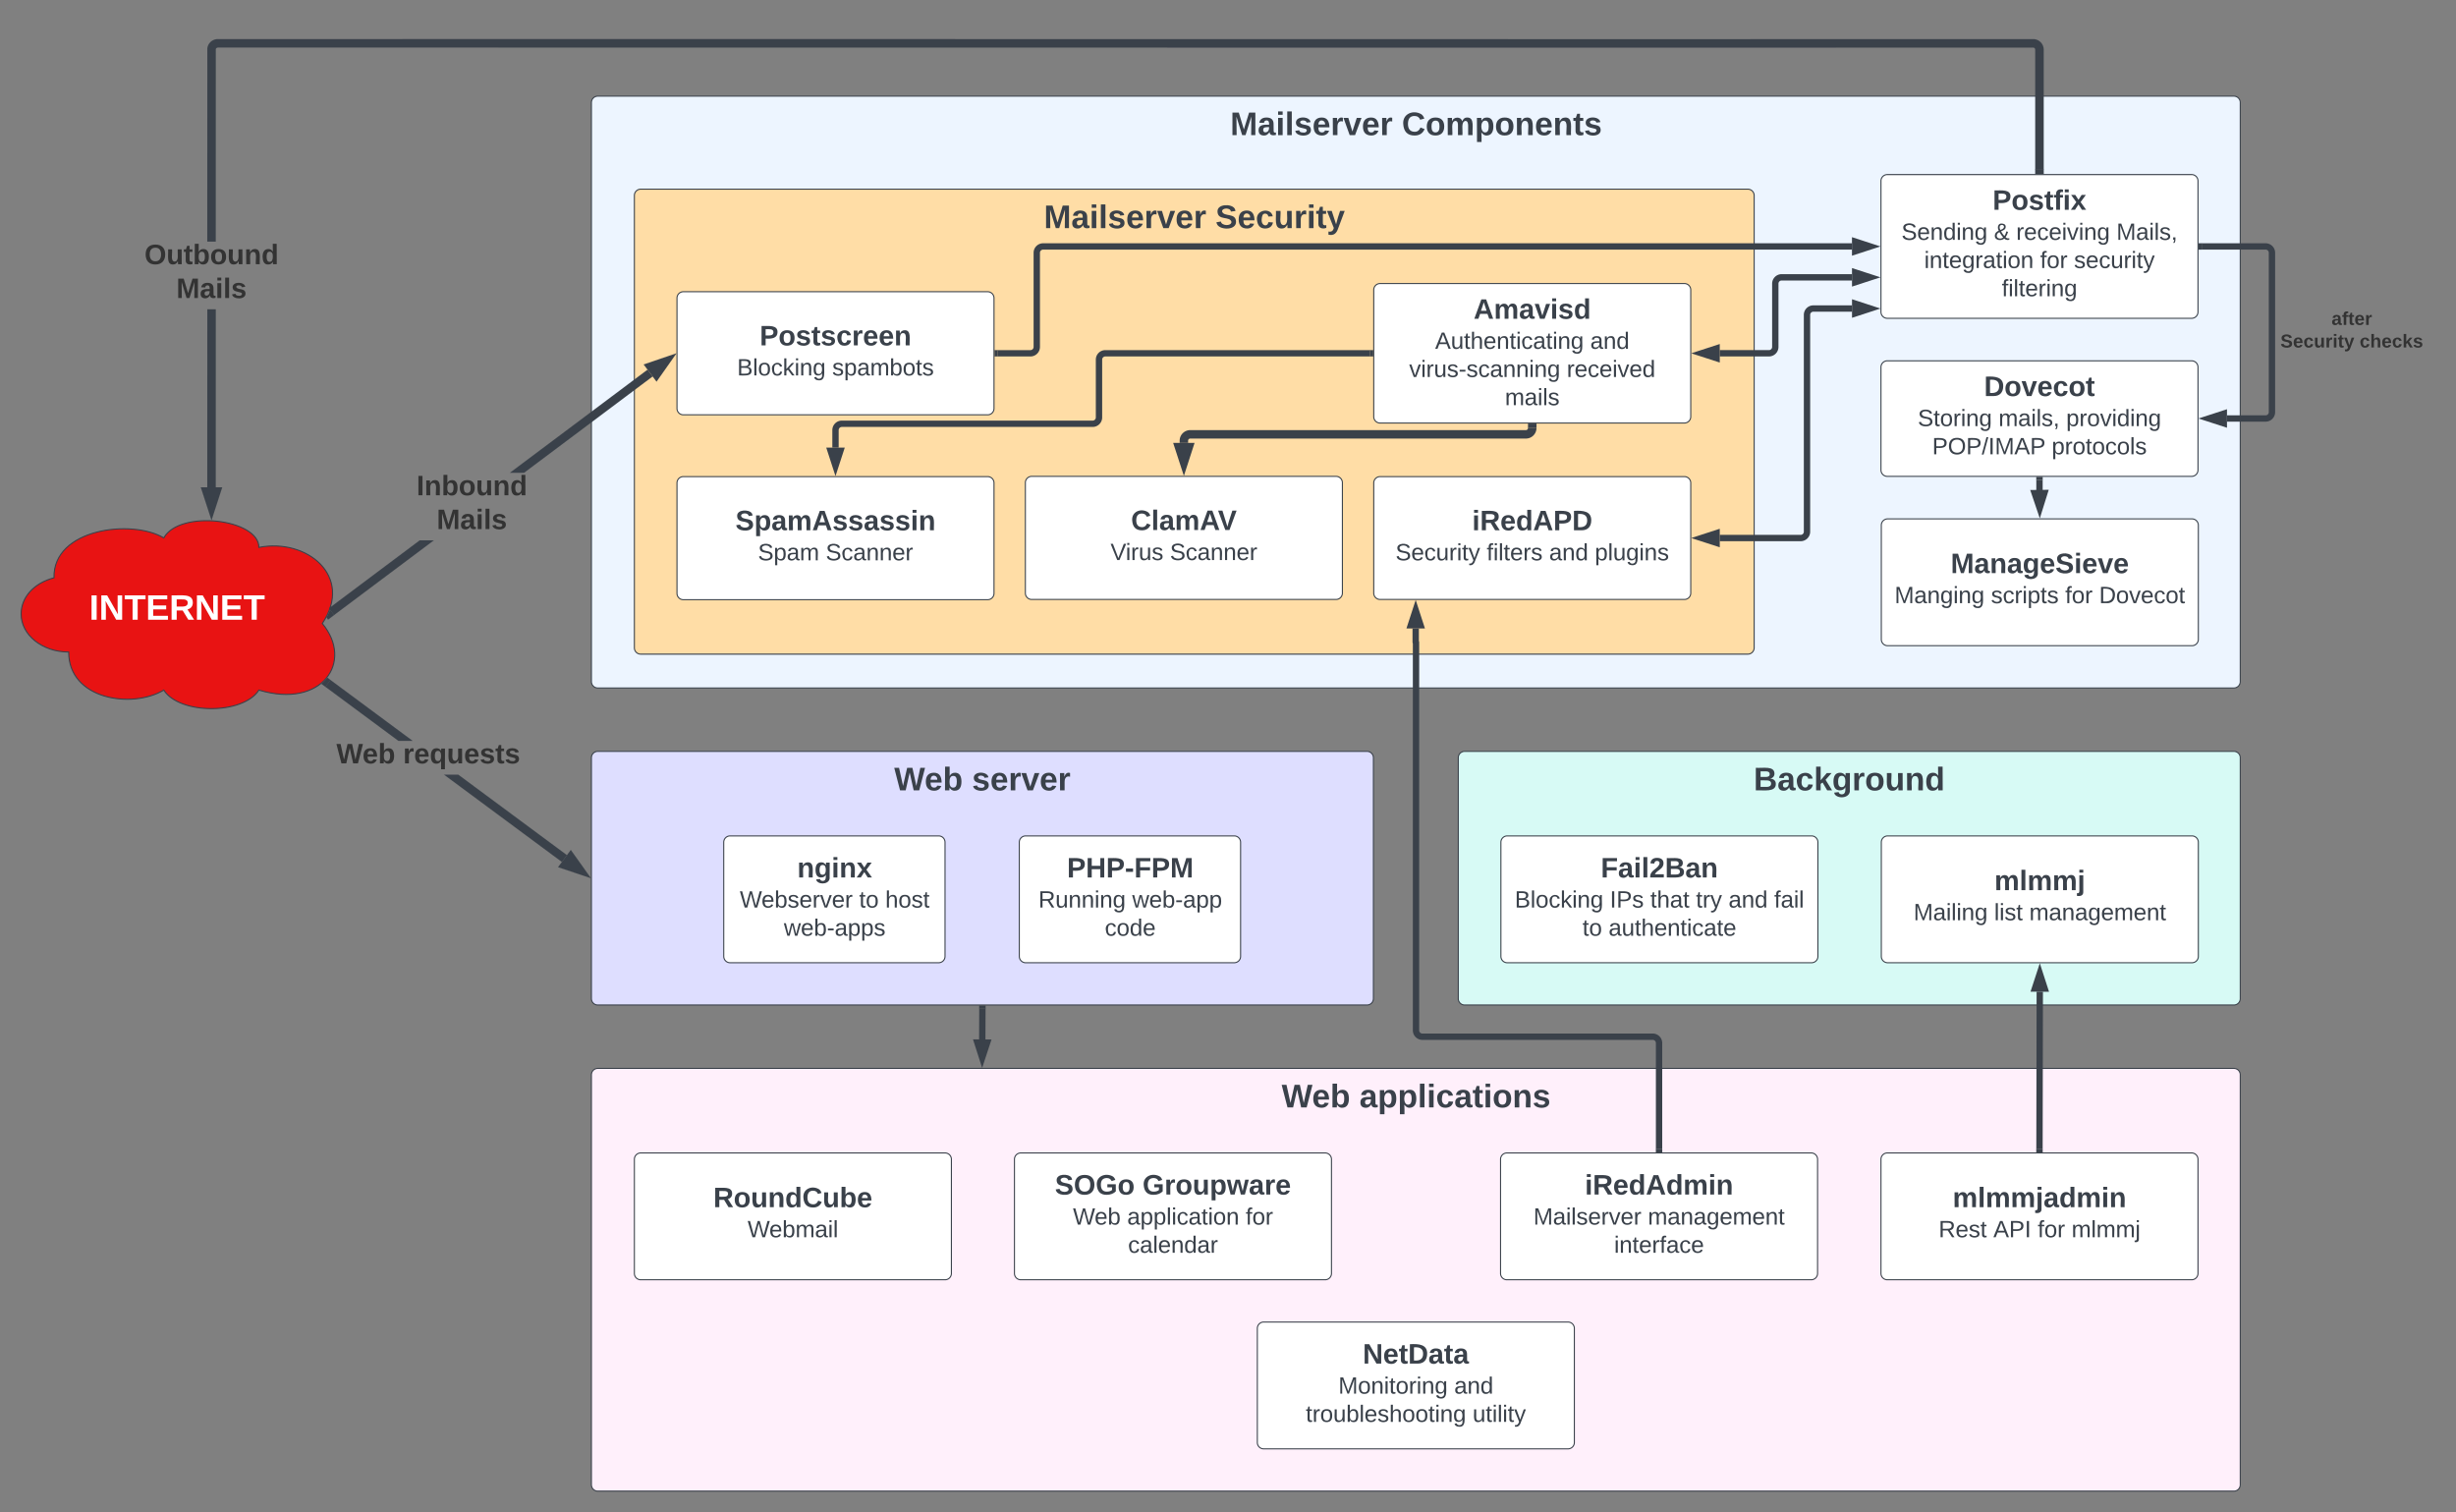 <svg xmlns="http://www.w3.org/2000/svg" xmlns:xlink="http://www.w3.org/1999/xlink" xmlns:lucid="lucid" width="2324.16" height="1431"><rect width="100%" height="100%" fill="#808080" stroke="none"/><g transform="translate(960 -89)" lucid:page-tab-id="0_0"><path d="M-400.33 186a6 6 0 0 1 6-6H1154a6 6 0 0 1 6 6v548a6 6 0 0 1-6 6H-394.33a6 6 0 0 1-6-6z" stroke="#3a414a" fill="#edf5ff"/><use xlink:href="#a" transform="matrix(1,0,0,1,-388.326,192) translate(592.549 24.889)"/><use xlink:href="#b" transform="matrix(1,0,0,1,-388.326,192) translate(754.932 24.889)"/><path d="M820 436.43a6 6 0 0 1 6-6h288a6 6 0 0 1 6 6v97.33a6 6 0 0 1-6 6H826a6 6 0 0 1-6-6z" stroke="#3a414a" fill="#fff"/><use xlink:href="#c" transform="matrix(1,0,0,1,832,442.431) translate(85.556 21.333)"/><use xlink:href="#d" transform="matrix(1,0,0,1,832,442.431) translate(22.815 49.778)"/><use xlink:href="#e" transform="matrix(1,0,0,1,832,442.431) translate(99.235 49.778)"/><use xlink:href="#f" transform="matrix(1,0,0,1,832,442.431) translate(163.247 49.778)"/><use xlink:href="#g" transform="matrix(1,0,0,1,832,442.431) translate(36.457 76.444)"/><use xlink:href="#h" transform="matrix(1,0,0,1,832,442.431) translate(149.543 76.444)"/><path d="M820 260.2a6 6 0 0 1 6-6h288a6 6 0 0 1 6 6v124a6 6 0 0 1-6 6H826a6 6 0 0 1-6-6z" stroke="#3a414a" fill="#fff"/><use xlink:href="#i" transform="matrix(1,0,0,1,832,266.196) translate(93.667 21.333)"/><use xlink:href="#j" transform="matrix(1,0,0,1,832,266.196) translate(7.352 49.778)"/><use xlink:href="#k" transform="matrix(1,0,0,1,832,266.196) translate(94.944 49.778)"/><use xlink:href="#l" transform="matrix(1,0,0,1,832,266.196) translate(115.932 49.778)"/><use xlink:href="#m" transform="matrix(1,0,0,1,832,266.196) translate(210.809 49.778)"/><use xlink:href="#n" transform="matrix(1,0,0,1,832,266.196) translate(28.926 76.444)"/><use xlink:href="#o" transform="matrix(1,0,0,1,832,266.196) translate(138.617 76.444)"/><use xlink:href="#p" transform="matrix(1,0,0,1,832,266.196) translate(170.654 76.444)"/><use xlink:href="#q" transform="matrix(1,0,0,1,832,266.196) translate(102.321 103.111)"/><path d="M820.33 586a6 6 0 0 1 6-6h288a6 6 0 0 1 6 6v108a6 6 0 0 1-6 6h-288a6 6 0 0 1-6-6z" stroke="#3a414a" fill="#fff"/><use xlink:href="#r" transform="matrix(1,0,0,1,832.326,592) translate(53.667 39.333)"/><use xlink:href="#s" transform="matrix(1,0,0,1,832.326,592) translate(0.531 67.778)"/><use xlink:href="#t" transform="matrix(1,0,0,1,832.326,592) translate(91.765 67.778)"/><use xlink:href="#o" transform="matrix(1,0,0,1,832.326,592) translate(162.012 67.778)"/><use xlink:href="#u" transform="matrix(1,0,0,1,832.326,592) translate(194.049 67.778)"/><path d="M-895 706c-24.85 0-45-16.12-45-36 0-15.9 12.2-29.32 31.1-34.24C-910 589-835 580-805 598c15-27 90-18 90 9 45-9 90 27 60 72 30 36 0 81-60 63-15 23.4-75 23.4-90 0-30 18-90 9-90-36z" stroke="#3a414a" fill="#e81313"/><use xlink:href="#v" transform="matrix(1,0,0,1,-935,585) translate(59.403 90.417)"/><path d="M-400.33 1106a6 6 0 0 1 6-6H1154a6 6 0 0 1 6 6v388a6 6 0 0 1-6 6H-394.33a6 6 0 0 1-6-6z" stroke="#3a414a" fill="#fff0fb"/><use xlink:href="#w" transform="matrix(1,0,0,1,-388.326,1112) translate(641.204 24.889)"/><use xlink:href="#x" transform="matrix(1,0,0,1,-388.326,1112) translate(714.747 24.889)"/><path d="M-359.67 1186a6 6 0 0 1 6-6h288a6 6 0 0 1 6 6v108a6 6 0 0 1-6 6h-288a6 6 0 0 1-6-6z" stroke="#3a414a" fill="#fff"/><use xlink:href="#y" transform="matrix(1,0,0,1,-347.674,1192) translate(62.741 39.333)"/><use xlink:href="#z" transform="matrix(1,0,0,1,-347.674,1192) translate(95.13 67.778)"/><path d="M820 1186a6 6 0 0 1 6-6h288a6 6 0 0 1 6 6v108a6 6 0 0 1-6 6H826a6 6 0 0 1-6-6z" stroke="#3a414a" fill="#fff"/><use xlink:href="#A" transform="matrix(1,0,0,1,832,1192) translate(55.852 39.333)"/><use xlink:href="#B" transform="matrix(1,0,0,1,832,1192) translate(42.537 67.778)"/><use xlink:href="#C" transform="matrix(1,0,0,1,832,1192) translate(94.327 67.778)"/><use xlink:href="#o" transform="matrix(1,0,0,1,832,1192) translate(136.302 67.778)"/><use xlink:href="#D" transform="matrix(1,0,0,1,832,1192) translate(168.34 67.778)"/><path d="M0 1186a6 6 0 0 1 6-6h288a6 6 0 0 1 6 6v108a6 6 0 0 1-6 6H6a6 6 0 0 1-6-6z" stroke="#3a414a" fill="#fff"/><use xlink:href="#E" transform="matrix(1,0,0,1,12,1192) translate(26.296 27.333)"/><use xlink:href="#F" transform="matrix(1,0,0,1,12,1192) translate(109.185 27.333)"/><use xlink:href="#G" transform="matrix(1,0,0,1,12,1192) translate(43.309 55.778)"/><use xlink:href="#H" transform="matrix(1,0,0,1,12,1192) translate(94.667 55.778)"/><use xlink:href="#I" transform="matrix(1,0,0,1,12,1192) translate(206.827 55.778)"/><use xlink:href="#J" transform="matrix(1,0,0,1,12,1192) translate(95.469 82.444)"/><path d="M460 1186a6 6 0 0 1 6-6h288a6 6 0 0 1 6 6v108a6 6 0 0 1-6 6H466a6 6 0 0 1-6-6z" stroke="#3a414a" fill="#fff"/><use xlink:href="#K" transform="matrix(1,0,0,1,472,1192) translate(67.815 27.333)"/><use xlink:href="#L" transform="matrix(1,0,0,1,472,1192) translate(19.08 55.778)"/><use xlink:href="#M" transform="matrix(1,0,0,1,472,1192) translate(127.414 55.778)"/><use xlink:href="#N" transform="matrix(1,0,0,1,472,1192) translate(95.469 82.444)"/><path d="M-400.33 806a6 6 0 0 1 6-6h728a6 6 0 0 1 6 6v228a6 6 0 0 1-6 6h-728a6 6 0 0 1-6-6z" stroke="#3a414a" fill="#dedeff"/><use xlink:href="#w" transform="matrix(1,0,0,1,-388.326,812) translate(274.562 24.889)"/><use xlink:href="#O" transform="matrix(1,0,0,1,-388.326,812) translate(348.105 24.889)"/><path d="M4.58 886a6 6 0 0 1 6-6H208a6 6 0 0 1 6 6v108a6 6 0 0 1-6 6H10.6a6 6 0 0 1-6-6z" stroke="#3a414a" fill="#fff"/><use xlink:href="#P" transform="matrix(1,0,0,1,16.58,892) translate(33.148 27.333)"/><use xlink:href="#Q" transform="matrix(1,0,0,1,16.58,892) translate(6.086 55.778)"/><use xlink:href="#R" transform="matrix(1,0,0,1,16.58,892) translate(94.852 55.778)"/><use xlink:href="#S" transform="matrix(1,0,0,1,16.58,892) translate(68.926 82.444)"/><path d="M-275.12 886a6 6 0 0 1 6-6H-71.7a6 6 0 0 1 6 6v108a6 6 0 0 1-6 6H-269.1a6 6 0 0 1-6-6z" stroke="#3a414a" fill="#fff"/><use xlink:href="#T" transform="matrix(1,0,0,1,-263.121,892) translate(57.556 27.333)"/><use xlink:href="#U" transform="matrix(1,0,0,1,-263.121,892) translate(3.185 55.778)"/><use xlink:href="#V" transform="matrix(1,0,0,1,-263.121,892) translate(116.148 55.778)"/><use xlink:href="#W" transform="matrix(1,0,0,1,-263.121,892) translate(140.84 55.778)"/><use xlink:href="#X" transform="matrix(1,0,0,1,-263.121,892) translate(44.914 82.444)"/><path d="M-359.67 274a6 6 0 0 1 6-6H694a6 6 0 0 1 6 6v428a6 6 0 0 1-6 6H-353.67a6 6 0 0 1-6-6z" stroke="#3a414a" fill="#ffdda6"/><use xlink:href="#a" transform="matrix(1,0,0,1,-347.674,280) translate(375.537 24.889)"/><use xlink:href="#Y" transform="matrix(1,0,0,1,-347.674,280) translate(537.92 24.889)"/><path d="M340 363.3a6 6 0 0 1 6-6h288a6 6 0 0 1 6 6v120a6 6 0 0 1-6 6H346a6 6 0 0 1-6-6z" stroke="#3a414a" fill="#fff"/><use xlink:href="#Z" transform="matrix(1,0,0,1,352,369.294) translate(82.519 21.333)"/><use xlink:href="#aa" transform="matrix(1,0,0,1,352,369.294) translate(46.086 49.778)"/><use xlink:href="#ab" transform="matrix(1,0,0,1,352,369.294) translate(192.877 49.778)"/><use xlink:href="#ac" transform="matrix(1,0,0,1,352,369.294) translate(21.519 76.444)"/><use xlink:href="#ad" transform="matrix(1,0,0,1,352,369.294) translate(170.654 76.444)"/><use xlink:href="#ae" transform="matrix(1,0,0,1,352,369.294) translate(112.167 103.111)"/><path d="M10.33 545.76a6 6 0 0 1 6-6h288a6 6 0 0 1 6 6v104.48a6 6 0 0 1-6 6h-288a6 6 0 0 1-6-6z" stroke="#3a414a" fill="#fff"/><use xlink:href="#af" transform="matrix(1,0,0,1,22.326,551.765) translate(87.963 38.771)"/><use xlink:href="#ag" transform="matrix(1,0,0,1,22.326,551.765) translate(68.556 67.215)"/><use xlink:href="#ah" transform="matrix(1,0,0,1,22.326,551.765) translate(124.79 67.215)"/><path d="M-319.35 371.06a6 6 0 0 1 6-6h288a6 6 0 0 1 6 6v104.47a6 6 0 0 1-6 6h-288a6 6 0 0 1-6-6z" stroke="#3a414a" fill="#fff"/><use xlink:href="#ai" transform="matrix(1,0,0,1,-307.348,377.059) translate(66.259 38.771)"/><use xlink:href="#aj" transform="matrix(1,0,0,1,-307.348,377.059) translate(44.883 67.215)"/><use xlink:href="#ak" transform="matrix(1,0,0,1,-307.348,377.059) translate(134.883 67.215)"/><path d="M340 546a6 6 0 0 1 6-6h288a6 6 0 0 1 6 6v104.24a6 6 0 0 1-6 6H346a6 6 0 0 1-6-6z" stroke="#3a414a" fill="#fff"/><use xlink:href="#al" transform="matrix(1,0,0,1,352,552) translate(81.111 38.771)"/><use xlink:href="#am" transform="matrix(1,0,0,1,352,552) translate(8.586 67.215)"/><use xlink:href="#an" transform="matrix(1,0,0,1,352,552) translate(94.883 67.215)"/><use xlink:href="#ao" transform="matrix(1,0,0,1,352,552) translate(153.957 67.215)"/><use xlink:href="#ap" transform="matrix(1,0,0,1,352,552) translate(197.167 67.215)"/><path d="M420 806a6 6 0 0 1 6-6h728a6 6 0 0 1 6 6v228a6 6 0 0 1-6 6H426a6 6 0 0 1-6-6z" stroke="#3a414a" fill="#d7faf5"/><use xlink:href="#aq" transform="matrix(1,0,0,1,432,812) translate(267.519 24.889)"/><path d="M820.33 886a6 6 0 0 1 6-6h288a6 6 0 0 1 6 6v108a6 6 0 0 1-6 6h-288a6 6 0 0 1-6-6z" stroke="#3a414a" fill="#fff"/><use xlink:href="#ar" transform="matrix(1,0,0,1,832.326,892) translate(95.037 39.333)"/><use xlink:href="#as" transform="matrix(1,0,0,1,832.326,892) translate(18.494 67.778)"/><use xlink:href="#at" transform="matrix(1,0,0,1,832.326,892) translate(94.79 67.778)"/><use xlink:href="#au" transform="matrix(1,0,0,1,832.326,892) translate(128 67.778)"/><path d="M460.33 886a6 6 0 0 1 6-6h288a6 6 0 0 1 6 6v108a6 6 0 0 1-6 6h-288a6 6 0 0 1-6-6z" stroke="#3a414a" fill="#fff"/><g><use xlink:href="#av" transform="matrix(1,0,0,1,472.326,892) translate(82.556 27.333)"/><use xlink:href="#aj" transform="matrix(1,0,0,1,472.326,892) translate(1.117 55.778)"/><use xlink:href="#aw" transform="matrix(1,0,0,1,472.326,892) translate(91.117 55.778)"/><use xlink:href="#ax" transform="matrix(1,0,0,1,472.326,892) translate(129.389 55.778)"/><use xlink:href="#ay" transform="matrix(1,0,0,1,472.326,892) translate(172.599 55.778)"/><use xlink:href="#ao" transform="matrix(1,0,0,1,472.326,892) translate(203.401 55.778)"/><use xlink:href="#az" transform="matrix(1,0,0,1,472.326,892) translate(246.611 55.778)"/><use xlink:href="#V" transform="matrix(1,0,0,1,472.326,892) translate(65.191 82.444)"/><use xlink:href="#aA" transform="matrix(1,0,0,1,472.326,892) translate(89.883 82.444)"/></g><path d="M-423.5 898.2l-4.75 6.44-111.53-82.6h13.45zm-146.04-108.16h-13.44l-69.1-51.17 4.77-6.43z" stroke="#3a414a" stroke-width=".05" fill="#3a414a"/><path d="M-647.22 732.5l-4.77 6.43-3.9-2.9 2.03-1.77 2.07-2.1 1.56-1.9z" fill="#3a414a"/><path d="M-647.2 732.5l-4.78 6.47-3.96-2.93 2.06-1.8 2.06-2.1 1.58-1.9zm-4.58-.34l-2.07 2.12-2 1.75 3.86 2.87 4.74-6.4-2.97-2.2z" stroke="#3a414a" stroke-width=".05" fill="#3a414a"/><path d="M-411.2 912.3l-14.2-4.77 5.5-7.45z" fill="#3a414a"/><path d="M-400.8 920l-31.1-10.43 12.07-16.3z" stroke="#3a414a" stroke-width=".05" fill="#3a414a"/><g><use xlink:href="#aB" transform="matrix(1,0,0,1,-641.621,790.039) translate(0 21.333)"/><use xlink:href="#aC" transform="matrix(1,0,0,1,-641.621,790.039) translate(63.037 21.333)"/></g><path d="M-30.34 1043.46l-.13 29.12" stroke="#3a414a" stroke-width="6" fill="none"/><path d="M-27.34 1043.55l-6-.02v-3.07h6z" stroke="#3a414a" stroke-width=".05" fill="#3a414a"/><path d="M-30.54 1089.85l-4.58-14.3 9.28.05z" stroke="#3a414a" stroke-width="6" fill="#3a414a"/><path d="M970 1176.53l.28-149.1" stroke="#3a414a" stroke-width="6" stroke-linejoin="round" fill="none"/><path d="M973 1176.46v3.08h-6v-3.1z" stroke="#3a414a" stroke-width=".05" fill="#3a414a"/><path d="M970.3 1010.17l4.62 14.28-9.27-.02z" stroke="#3a414a" stroke-width="6" fill="#3a414a"/><path d="M229.84 1346a6 6 0 0 1 6-6h288a6 6 0 0 1 6 6v108a6 6 0 0 1-6 6h-288a6 6 0 0 1-6-6z" stroke="#3a414a" fill="#fff"/><g><use xlink:href="#aD" transform="matrix(1,0,0,1,241.837,1352) translate(87.778 27.333)"/><use xlink:href="#aE" transform="matrix(1,0,0,1,241.837,1352) translate(64.667 55.778)"/><use xlink:href="#ab" transform="matrix(1,0,0,1,241.837,1352) translate(174.296 55.778)"/><use xlink:href="#aF" transform="matrix(1,0,0,1,241.837,1352) translate(33.864 82.444)"/><use xlink:href="#aG" transform="matrix(1,0,0,1,241.837,1352) translate(191.704 82.444)"/></g><path d="M490 493.76v.24a6 6 0 0 1-6 6H166.33a6 6 0 0 0-6 6v2.1" stroke="#3a414a" stroke-width="8" fill="none"/><path d="M494 493.86h-8v-4.1h8z" stroke="#3a414a" stroke-width=".05" fill="#3a414a"/><path d="M160.33 526.36l-4.64-14.27h9.26z" stroke="#3a414a" stroke-width="8" fill="#3a414a"/><path d="M-643.9 671.04l-4.8-6.4 85.85-64.3h13.34zm301.5-225.83l-121.66 91.13h-13.34l130.2-97.53z" stroke="#3a414a" stroke-width=".05" fill="#3a414a"/><path d="M-643.82 670.98l-5.7 4.25-1.5-2 1.03-1.9 1.66-3.7.66-1.8z" fill="#3a414a"/><path d="M-643.8 670.98l-5.7 4.3-1.54-2.05 1.02-1.9 1.66-3.72.67-1.83zm-4.52-3.35l-1.65 3.7-1 1.9 1.47 1.97 5.64-4.23-3.82-5.1z" stroke="#3a414a" stroke-width=".05" fill="#3a414a"/><path d="M-338.8 443.32l-5.57-7.42 14.2-4.85z" fill="#3a414a"/><path d="M-338.7 450.12l-12.17-16.23 31.06-10.6z" stroke="#3a414a" stroke-width=".05" fill="#3a414a"/><g><use xlink:href="#aH" transform="matrix(1,0,0,1,-565.825,536.332) translate(0.005 21.333)"/><use xlink:href="#aI" transform="matrix(1,0,0,1,-565.825,536.332) translate(19.079 53.333)"/></g><path d="M-15.88 423.3h31a6 6 0 0 0 6-6v-89.1a6 6 0 0 1 6-6h765.44" stroke="#3a414a" stroke-width="6" fill="none"/><path d="M-15.8 426.3h-3.08v-6h3.07z" stroke="#3a414a" stroke-width=".05" fill="#3a414a"/><path d="M809.83 322.2l-14.27 4.63v-9.27z" stroke="#3a414a" stroke-width="6" fill="#3a414a"/><path d="M792.58 351.42H726a6 6 0 0 0-6 6v59.87a6 6 0 0 1-6 6h-46.56" stroke="#3a414a" stroke-width="6" fill="none"/><path d="M809.85 351.42l-14.27 4.64v-9.27zM650.17 423.3l14.27-4.64v9.27z" stroke="#3a414a" stroke-width="6" fill="#3a414a"/><path d="M1123.46 322.2H1184a6 6 0 0 1 6 6V479a6 6 0 0 1-6 6h-36.56" stroke="#3a414a" stroke-width="6" fill="none"/><path d="M1123.54 325.2h-3.07v-6h3.07z" stroke="#3a414a" stroke-width=".05" fill="#3a414a"/><path d="M1130.17 485l14.27-4.64v9.27z" stroke="#3a414a" stroke-width="6" fill="#3a414a"/><g><use xlink:href="#aJ" transform="matrix(1,0,0,1,1198,382.264) translate(48.375 14.222)"/><use xlink:href="#aK" transform="matrix(1,0,0,1,1198,382.264) translate(0.005 35.556)"/><use xlink:href="#aL" transform="matrix(1,0,0,1,1198,382.264) translate(74.968 35.556)"/></g><path d="M970 543.23v9.66" stroke="#3a414a" stroke-width="6" fill="none"/><path d="M973 543.3h-6v-3.07h6z" stroke="#3a414a" stroke-width=".05" fill="#3a414a"/><path d="M970.2 569.83l-4.8-14.2 9.27-.12z" stroke="#3a414a" stroke-width="6" fill="#3a414a"/><path d="M610 1176.54V1076a6 6 0 0 0-6-6H386a6 6 0 0 1-6-6V696.86a.14.14 0 0 0-.15-.14.14.14 0 0 1-.15-.15V683.7" stroke="#3a414a" stroke-width="6" fill="none"/><path d="M613 1179.54h-6v-3.08h6z" stroke="#3a414a" stroke-width=".05" fill="#3a414a"/><path d="M379.7 666.43l4.63 14.27h-9.27z" stroke="#3a414a" stroke-width="6" fill="#3a414a"/><path d="M-319.35 546a6 6 0 0 1 6-6h288a6 6 0 0 1 6 6v104.47a6 6 0 0 1-6 6h-288a6 6 0 0 1-6-6z" stroke="#3a414a" fill="#fff"/><g><use xlink:href="#aM" transform="matrix(1,0,0,1,-307.348,552) translate(43.296 38.771)"/><use xlink:href="#aN" transform="matrix(1,0,0,1,-307.348,552) translate(64.605 67.215)"/><use xlink:href="#ah" transform="matrix(1,0,0,1,-307.348,552) translate(128.741 67.215)"/></g><path d="M336.54 423.3H86a6 6 0 0 0-6 6V484a6 6 0 0 1-6 6h-237.35a6 6 0 0 0-6 6v16.56" stroke="#3a414a" stroke-width="6" fill="none"/><path d="M339.54 426.3h-3.08v-6h3.07z" stroke="#3a414a" stroke-width=".05" fill="#3a414a"/><path d="M-169.35 529.83l-4.63-14.27h9.27z" stroke="#3a414a" stroke-width="6" fill="#3a414a"/><path d="M792.6 380.95H756a6 6 0 0 0-6 6v205.17a6 6 0 0 1-6 6h-76.56" stroke="#3a414a" stroke-width="6" fill="none"/><path d="M809.86 380.95l-14.26 4.64v-9.3zM650.17 598.12l14.27-4.64v9.27z" stroke="#3a414a" stroke-width="6" fill="#3a414a"/><path d="M-755.84 550.1h-8l.03-168.44h8zM965.4 126.08l1.7.4 1.45.6 1.34.83 1.18 1.02 1.02 1.2.82 1.33.6 1.46.37 1.53.1 1.4v113.9h-8V136.16l-.04-.47-.07-.3-.13-.3-.16-.27-.2-.24-.23-.2-.27-.17-.3-.12-.13-.03-1718.15-.07-.47.04-.3.07-.3.13-.26.16-.24.2-.2.23-.17.27-.13.3-.03.14-.04 182.12h-8l.04-183.07.4-1.7.6-1.45.82-1.34 1.02-1.18 1.2-1.02 1.34-.82 1.45-.6 1.53-.37 1.4-.1z" stroke="#3a414a" stroke-width=".05" fill="#3a414a"/><path d="M974 253.73h-8v-4.1h8z" fill="#3a414a"/><path d="M974.02 253.76H966v-4.15H974zm-8-4.1v4.05H974v-4.04z" stroke="#3a414a" stroke-width=".05" fill="#3a414a"/><path d="M-759.84 568.38l-4.63-14.27h9.27z" fill="#3a414a"/><path d="M-759.84 581.32l-10.14-31.2h20.28z" stroke="#3a414a" stroke-width=".05" fill="#3a414a"/><g><use xlink:href="#aO" transform="matrix(1,0,0,1,-823.281,317.663) translate(0.005 21.333)"/><use xlink:href="#aI" transform="matrix(1,0,0,1,-823.281,317.663) translate(30.153 53.333)"/></g><defs><path fill="#3a414a" d="M230 0l2-204L168 0h-37L68-204 70 0H24v-248h70l56 185 57-185h69V0h-46" id="aP"/><path fill="#3a414a" d="M133-34C117-15 103 5 69 4 32 3 11-16 11-54c-1-60 55-63 116-61 1-26-3-47-28-47-18 1-26 9-28 27l-52-2c7-38 36-58 82-57s74 22 75 68l1 82c-1 14 12 18 25 15v27c-30 8-71 5-69-32zm-48 3c29 0 43-24 42-57-32 0-66-3-65 30 0 17 8 27 23 27" id="aQ"/><path fill="#3a414a" d="M25-224v-37h50v37H25zM25 0v-190h50V0H25" id="aR"/><path fill="#3a414a" d="M25 0v-261h50V0H25" id="aS"/><path fill="#3a414a" d="M137-138c1-29-70-34-71-4 15 46 118 7 119 86 1 83-164 76-172 9l43-7c4 19 20 25 44 25 33 8 57-30 24-41C81-84 22-81 20-136c-2-80 154-74 161-7" id="aT"/><path fill="#3a414a" d="M185-48c-13 30-37 53-82 52C43 2 14-33 14-96s30-98 90-98c62 0 83 45 84 108H66c0 31 8 55 39 56 18 0 30-7 34-22zm-45-69c5-46-57-63-70-21-2 6-4 13-4 21h74" id="aU"/><path fill="#3a414a" d="M135-150c-39-12-60 13-60 57V0H25l-1-190h47c2 13-1 29 3 40 6-28 27-53 61-41v41" id="aV"/><path fill="#3a414a" d="M128 0H69L1-190h53L99-40l48-150h52" id="aW"/><g id="a"><use transform="matrix(0.086,0,0,0.086,0,0)" xlink:href="#aP"/><use transform="matrix(0.086,0,0,0.086,25.84,0)" xlink:href="#aQ"/><use transform="matrix(0.086,0,0,0.086,43.123,0)" xlink:href="#aR"/><use transform="matrix(0.086,0,0,0.086,51.765,0)" xlink:href="#aS"/><use transform="matrix(0.086,0,0,0.086,60.407,0)" xlink:href="#aT"/><use transform="matrix(0.086,0,0,0.086,77.691,0)" xlink:href="#aU"/><use transform="matrix(0.086,0,0,0.086,94.975,0)" xlink:href="#aV"/><use transform="matrix(0.086,0,0,0.086,107.074,0)" xlink:href="#aW"/><use transform="matrix(0.086,0,0,0.086,124.358,0)" xlink:href="#aU"/><use transform="matrix(0.086,0,0,0.086,141.642,0)" xlink:href="#aV"/></g><path fill="#3a414a" d="M67-125c0 53 21 87 73 88 37 1 54-22 65-47l45 17C233-25 199 4 140 4 58 4 20-42 15-125 8-235 124-281 211-232c18 10 29 29 36 50l-46 12c-8-25-30-41-62-41-52 0-71 34-72 86" id="aX"/><path fill="#3a414a" d="M110-194c64 0 96 36 96 99 0 64-35 99-97 99-61 0-95-36-95-99 0-62 34-99 96-99zm-1 164c35 0 45-28 45-65 0-40-10-65-43-65-34 0-45 26-45 65 0 36 10 65 43 65" id="aY"/><path fill="#3a414a" d="M220-157c-53 9-28 100-34 157h-49v-107c1-27-5-49-29-50C55-147 81-57 75 0H25l-1-190h47c2 12-1 28 3 38 10-53 101-56 108 0 13-22 24-43 59-42 82 1 51 116 57 194h-49v-107c-1-25-5-48-29-50" id="aZ"/><path fill="#3a414a" d="M135-194c53 0 70 44 70 98 0 56-19 98-73 100-31 1-45-17-59-34 3 33 2 69 2 105H25l-1-265h48c2 10 0 23 3 31 11-24 29-35 60-35zM114-30c33 0 39-31 40-66 0-38-9-64-40-64-56 0-55 130 0 130" id="ba"/><path fill="#3a414a" d="M135-194c87-1 58 113 63 194h-50c-7-57 23-157-34-157-59 0-34 97-39 157H25l-1-190h47c2 12-1 28 3 38 12-26 28-41 61-42" id="bb"/><path fill="#3a414a" d="M115-3C79 11 28 4 28-45v-112H4v-33h27l15-45h31v45h36v33H77v99c-1 23 16 31 38 25v30" id="bc"/><g id="b"><use transform="matrix(0.086,0,0,0.086,0,0)" xlink:href="#aX"/><use transform="matrix(0.086,0,0,0.086,22.383,0)" xlink:href="#aY"/><use transform="matrix(0.086,0,0,0.086,41.309,0)" xlink:href="#aZ"/><use transform="matrix(0.086,0,0,0.086,68.963,0)" xlink:href="#ba"/><use transform="matrix(0.086,0,0,0.086,87.889,0)" xlink:href="#aY"/><use transform="matrix(0.086,0,0,0.086,106.815,0)" xlink:href="#bb"/><use transform="matrix(0.086,0,0,0.086,125.741,0)" xlink:href="#aU"/><use transform="matrix(0.086,0,0,0.086,143.025,0)" xlink:href="#bb"/><use transform="matrix(0.086,0,0,0.086,161.951,0)" xlink:href="#bc"/><use transform="matrix(0.086,0,0,0.086,172.235,0)" xlink:href="#aT"/></g><path fill="#3a414a" d="M24-248c120-7 223 5 221 122C244-46 201 0 124 0H24v-248zM76-40c74 7 117-18 117-86 0-67-45-88-117-82v168" id="bd"/><path fill="#3a414a" d="M190-63c-7 42-38 67-86 67-59 0-84-38-90-98-12-110 154-137 174-36l-49 2c-2-19-15-32-35-32-30 0-35 28-38 64-6 74 65 87 74 30" id="be"/><g id="c"><use transform="matrix(0.074,0,0,0.074,0,0)" xlink:href="#bd"/><use transform="matrix(0.074,0,0,0.074,19.185,0)" xlink:href="#aY"/><use transform="matrix(0.074,0,0,0.074,35.407,0)" xlink:href="#aW"/><use transform="matrix(0.074,0,0,0.074,50.222,0)" xlink:href="#aU"/><use transform="matrix(0.074,0,0,0.074,65.037,0)" xlink:href="#be"/><use transform="matrix(0.074,0,0,0.074,79.852,0)" xlink:href="#aY"/><use transform="matrix(0.074,0,0,0.074,96.074,0)" xlink:href="#bc"/></g><path fill="#3a414a" d="M185-189c-5-48-123-54-124 2 14 75 158 14 163 119 3 78-121 87-175 55-17-10-28-26-33-46l33-7c5 56 141 63 141-1 0-78-155-14-162-118-5-82 145-84 179-34 5 7 8 16 11 25" id="bf"/><path fill="#3a414a" d="M59-47c-2 24 18 29 38 22v24C64 9 27 4 27-40v-127H5v-23h24l9-43h21v43h35v23H59v120" id="bg"/><path fill="#3a414a" d="M100-194c62-1 85 37 85 99 1 63-27 99-86 99S16-35 15-95c0-66 28-99 85-99zM99-20c44 1 53-31 53-75 0-43-8-75-51-75s-53 32-53 75 10 74 51 75" id="bh"/><path fill="#3a414a" d="M114-163C36-179 61-72 57 0H25l-1-190h30c1 12-1 29 2 39 6-27 23-49 58-41v29" id="bi"/><path fill="#3a414a" d="M24-231v-30h32v30H24zM24 0v-190h32V0H24" id="bj"/><path fill="#3a414a" d="M117-194c89-4 53 116 60 194h-32v-121c0-31-8-49-39-48C34-167 62-67 57 0H25l-1-190h30c1 10-1 24 2 32 11-22 29-35 61-36" id="bk"/><path fill="#3a414a" d="M177-190C167-65 218 103 67 71c-23-6-38-20-44-43l32-5c15 47 100 32 89-28v-30C133-14 115 1 83 1 29 1 15-40 15-95c0-56 16-97 71-98 29-1 48 16 59 35 1-10 0-23 2-32h30zM94-22c36 0 50-32 50-73 0-42-14-75-50-75-39 0-46 34-46 75s6 73 46 73" id="bl"/><g id="d"><use transform="matrix(0.062,0,0,0.062,0,0)" xlink:href="#bf"/><use transform="matrix(0.062,0,0,0.062,14.815,0)" xlink:href="#bg"/><use transform="matrix(0.062,0,0,0.062,20.988,0)" xlink:href="#bh"/><use transform="matrix(0.062,0,0,0.062,33.333,0)" xlink:href="#bi"/><use transform="matrix(0.062,0,0,0.062,40.679,0)" xlink:href="#bj"/><use transform="matrix(0.062,0,0,0.062,45.556,0)" xlink:href="#bk"/><use transform="matrix(0.062,0,0,0.062,57.901,0)" xlink:href="#bl"/></g><path fill="#3a414a" d="M210-169c-67 3-38 105-44 169h-31v-121c0-29-5-50-35-48C34-165 62-65 56 0H25l-1-190h30c1 10-1 24 2 32 10-44 99-50 107 0 11-21 27-35 58-36 85-2 47 119 55 194h-31v-121c0-29-5-49-35-48" id="bm"/><path fill="#3a414a" d="M141-36C126-15 110 5 73 4 37 3 15-17 15-53c-1-64 63-63 125-63 3-35-9-54-41-54-24 1-41 7-42 31l-33-3c5-37 33-52 76-52 45 0 72 20 72 64v82c-1 20 7 32 28 27v20c-31 9-61-2-59-35zM48-53c0 20 12 33 32 33 41-3 63-29 60-74-43 2-92-5-92 41" id="bn"/><path fill="#3a414a" d="M24 0v-261h32V0H24" id="bo"/><path fill="#3a414a" d="M135-143c-3-34-86-38-87 0 15 53 115 12 119 90S17 21 10-45l28-5c4 36 97 45 98 0-10-56-113-15-118-90-4-57 82-63 122-42 12 7 21 19 24 35" id="bp"/><path fill="#3a414a" d="M68-38c1 34 0 65-14 84H32c9-13 17-26 17-46H33v-38h35" id="bq"/><g id="e"><use transform="matrix(0.062,0,0,0.062,0,0)" xlink:href="#bm"/><use transform="matrix(0.062,0,0,0.062,18.457,0)" xlink:href="#bn"/><use transform="matrix(0.062,0,0,0.062,30.802,0)" xlink:href="#bj"/><use transform="matrix(0.062,0,0,0.062,35.679,0)" xlink:href="#bo"/><use transform="matrix(0.062,0,0,0.062,40.556,0)" xlink:href="#bp"/><use transform="matrix(0.062,0,0,0.062,51.667,0)" xlink:href="#bq"/></g><path fill="#3a414a" d="M115-194c55 1 70 41 70 98S169 2 115 4C84 4 66-9 55-30l1 105H24l-1-265h31l2 30c10-21 28-34 59-34zm-8 174c40 0 45-34 45-75s-6-73-45-74c-42 0-51 32-51 76 0 43 10 73 51 73" id="br"/><path fill="#3a414a" d="M108 0H70L1-190h34L89-25l56-165h34" id="bs"/><path fill="#3a414a" d="M85-194c31 0 48 13 60 33l-1-100h32l1 261h-30c-2-10 0-23-3-31C134-8 116 4 85 4 32 4 16-35 15-94c0-66 23-100 70-100zm9 24c-40 0-46 34-46 75 0 40 6 74 45 74 42 0 51-32 51-76 0-42-9-74-50-73" id="bt"/><g id="f"><use transform="matrix(0.062,0,0,0.062,0,0)" xlink:href="#br"/><use transform="matrix(0.062,0,0,0.062,12.346,0)" xlink:href="#bi"/><use transform="matrix(0.062,0,0,0.062,19.691,0)" xlink:href="#bh"/><use transform="matrix(0.062,0,0,0.062,32.037,0)" xlink:href="#bs"/><use transform="matrix(0.062,0,0,0.062,43.148,0)" xlink:href="#bj"/><use transform="matrix(0.062,0,0,0.062,48.025,0)" xlink:href="#bt"/><use transform="matrix(0.062,0,0,0.062,60.37,0)" xlink:href="#bj"/><use transform="matrix(0.062,0,0,0.062,65.247,0)" xlink:href="#bk"/><use transform="matrix(0.062,0,0,0.062,77.593,0)" xlink:href="#bl"/></g><path fill="#3a414a" d="M30-248c87 1 191-15 191 75 0 78-77 80-158 76V0H30v-248zm33 125c57 0 124 11 124-50 0-59-68-47-124-48v98" id="bu"/><path fill="#3a414a" d="M140-251c81 0 123 46 123 126C263-46 219 4 140 4 59 4 17-45 17-125s42-126 123-126zm0 227c63 0 89-41 89-101s-29-99-89-99c-61 0-89 39-89 99S79-25 140-24" id="bv"/><path fill="#3a414a" d="M0 4l72-265h28L28 4H0" id="bw"/><path fill="#3a414a" d="M33 0v-248h34V0H33" id="bx"/><path fill="#3a414a" d="M240 0l2-218c-23 76-54 145-80 218h-23L58-218 59 0H30v-248h44l77 211c21-75 51-140 76-211h43V0h-30" id="by"/><path fill="#3a414a" d="M205 0l-28-72H64L36 0H1l101-248h38L239 0h-34zm-38-99l-47-123c-12 45-31 82-46 123h93" id="bz"/><g id="g"><use transform="matrix(0.062,0,0,0.062,0,0)" xlink:href="#bu"/><use transform="matrix(0.062,0,0,0.062,14.815,0)" xlink:href="#bv"/><use transform="matrix(0.062,0,0,0.062,32.099,0)" xlink:href="#bu"/><use transform="matrix(0.062,0,0,0.062,46.914,0)" xlink:href="#bw"/><use transform="matrix(0.062,0,0,0.062,53.086,0)" xlink:href="#bx"/><use transform="matrix(0.062,0,0,0.062,59.259,0)" xlink:href="#by"/><use transform="matrix(0.062,0,0,0.062,77.716,0)" xlink:href="#bz"/><use transform="matrix(0.062,0,0,0.062,92.531,0)" xlink:href="#bu"/></g><path fill="#3a414a" d="M96-169c-40 0-48 33-48 73s9 75 48 75c24 0 41-14 43-38l32 2c-6 37-31 61-74 61-59 0-76-41-82-99-10-93 101-131 147-64 4 7 5 14 7 22l-32 3c-4-21-16-35-41-35" id="bA"/><g id="h"><use transform="matrix(0.062,0,0,0.062,0,0)" xlink:href="#br"/><use transform="matrix(0.062,0,0,0.062,12.346,0)" xlink:href="#bi"/><use transform="matrix(0.062,0,0,0.062,19.691,0)" xlink:href="#bh"/><use transform="matrix(0.062,0,0,0.062,32.037,0)" xlink:href="#bg"/><use transform="matrix(0.062,0,0,0.062,38.21,0)" xlink:href="#bh"/><use transform="matrix(0.062,0,0,0.062,50.556,0)" xlink:href="#bA"/><use transform="matrix(0.062,0,0,0.062,61.667,0)" xlink:href="#bh"/><use transform="matrix(0.062,0,0,0.062,74.012,0)" xlink:href="#bo"/><use transform="matrix(0.062,0,0,0.062,78.889,0)" xlink:href="#bp"/></g><path fill="#3a414a" d="M24-248c93 1 206-16 204 79-1 75-69 88-152 82V0H24v-248zm52 121c47 0 100 7 100-41 0-47-54-39-100-39v80" id="bB"/><path fill="#3a414a" d="M121-226c-27-7-43 5-38 36h38v33H83V0H34v-157H6v-33h28c-9-59 32-81 87-68v32" id="bC"/><path fill="#3a414a" d="M144 0l-44-69L55 0H2l70-98-66-92h53l41 62 40-62h54l-67 91 71 99h-54" id="bD"/><g id="i"><use transform="matrix(0.074,0,0,0.074,0,0)" xlink:href="#bB"/><use transform="matrix(0.074,0,0,0.074,17.778,0)" xlink:href="#aY"/><use transform="matrix(0.074,0,0,0.074,34,0)" xlink:href="#aT"/><use transform="matrix(0.074,0,0,0.074,48.815,0)" xlink:href="#bc"/><use transform="matrix(0.074,0,0,0.074,57.63,0)" xlink:href="#bC"/><use transform="matrix(0.074,0,0,0.074,66.444,0)" xlink:href="#aR"/><use transform="matrix(0.074,0,0,0.074,73.852,0)" xlink:href="#bD"/></g><path fill="#3a414a" d="M100-194c63 0 86 42 84 106H49c0 40 14 67 53 68 26 1 43-12 49-29l28 8c-11 28-37 45-77 45C44 4 14-33 15-96c1-61 26-98 85-98zm52 81c6-60-76-77-97-28-3 7-6 17-6 28h103" id="bE"/><g id="j"><use transform="matrix(0.062,0,0,0.062,0,0)" xlink:href="#bf"/><use transform="matrix(0.062,0,0,0.062,14.815,0)" xlink:href="#bE"/><use transform="matrix(0.062,0,0,0.062,27.16,0)" xlink:href="#bk"/><use transform="matrix(0.062,0,0,0.062,39.506,0)" xlink:href="#bt"/><use transform="matrix(0.062,0,0,0.062,51.852,0)" xlink:href="#bj"/><use transform="matrix(0.062,0,0,0.062,56.728,0)" xlink:href="#bk"/><use transform="matrix(0.062,0,0,0.062,69.074,0)" xlink:href="#bl"/></g><path fill="#3a414a" d="M234-2c-28 10-62 0-77-18C117 19 8 12 13-65c3-43 29-61 60-76-25-40-17-114 47-108 35 3 59 15 59 50 0 44-40 53-71 69 14 26 32 50 51 72 14-21 24-43 30-72l26 8c-9 33-21 57-38 82 13 13 33 22 57 15v23zM97-151c25-10 52-18 56-48-1-18-13-29-33-29-42 0-39 50-23 77zM42-66c-3 51 71 58 98 28-20-24-41-51-56-80-23 10-40 24-42 52" id="bF"/><use transform="matrix(0.062,0,0,0.062,0,0)" xlink:href="#bF" id="k"/><g id="l"><use transform="matrix(0.062,0,0,0.062,0,0)" xlink:href="#bi"/><use transform="matrix(0.062,0,0,0.062,7.346,0)" xlink:href="#bE"/><use transform="matrix(0.062,0,0,0.062,19.691,0)" xlink:href="#bA"/><use transform="matrix(0.062,0,0,0.062,30.802,0)" xlink:href="#bE"/><use transform="matrix(0.062,0,0,0.062,43.148,0)" xlink:href="#bj"/><use transform="matrix(0.062,0,0,0.062,48.025,0)" xlink:href="#bs"/><use transform="matrix(0.062,0,0,0.062,59.136,0)" xlink:href="#bj"/><use transform="matrix(0.062,0,0,0.062,64.012,0)" xlink:href="#bk"/><use transform="matrix(0.062,0,0,0.062,76.358,0)" xlink:href="#bl"/></g><g id="m"><use transform="matrix(0.062,0,0,0.062,0,0)" xlink:href="#by"/><use transform="matrix(0.062,0,0,0.062,18.457,0)" xlink:href="#bn"/><use transform="matrix(0.062,0,0,0.062,30.802,0)" xlink:href="#bj"/><use transform="matrix(0.062,0,0,0.062,35.679,0)" xlink:href="#bo"/><use transform="matrix(0.062,0,0,0.062,40.556,0)" xlink:href="#bp"/><use transform="matrix(0.062,0,0,0.062,51.667,0)" xlink:href="#bq"/></g><g id="n"><use transform="matrix(0.062,0,0,0.062,0,0)" xlink:href="#bj"/><use transform="matrix(0.062,0,0,0.062,4.877,0)" xlink:href="#bk"/><use transform="matrix(0.062,0,0,0.062,17.222,0)" xlink:href="#bg"/><use transform="matrix(0.062,0,0,0.062,23.395,0)" xlink:href="#bE"/><use transform="matrix(0.062,0,0,0.062,35.741,0)" xlink:href="#bl"/><use transform="matrix(0.062,0,0,0.062,48.086,0)" xlink:href="#bi"/><use transform="matrix(0.062,0,0,0.062,55.432,0)" xlink:href="#bn"/><use transform="matrix(0.062,0,0,0.062,67.778,0)" xlink:href="#bg"/><use transform="matrix(0.062,0,0,0.062,73.951,0)" xlink:href="#bj"/><use transform="matrix(0.062,0,0,0.062,78.827,0)" xlink:href="#bh"/><use transform="matrix(0.062,0,0,0.062,91.173,0)" xlink:href="#bk"/></g><path fill="#3a414a" d="M101-234c-31-9-42 10-38 44h38v23H63V0H32v-167H5v-23h27c-7-52 17-82 69-68v24" id="bG"/><g id="o"><use transform="matrix(0.062,0,0,0.062,0,0)" xlink:href="#bG"/><use transform="matrix(0.062,0,0,0.062,6.173,0)" xlink:href="#bh"/><use transform="matrix(0.062,0,0,0.062,18.519,0)" xlink:href="#bi"/></g><path fill="#3a414a" d="M84 4C-5 8 30-112 23-190h32v120c0 31 7 50 39 49 72-2 45-101 50-169h31l1 190h-30c-1-10 1-25-2-33-11 22-28 36-60 37" id="bH"/><path fill="#3a414a" d="M179-190L93 31C79 59 56 82 12 73V49c39 6 53-20 64-50L1-190h34L92-34l54-156h33" id="bI"/><g id="p"><use transform="matrix(0.062,0,0,0.062,0,0)" xlink:href="#bp"/><use transform="matrix(0.062,0,0,0.062,11.111,0)" xlink:href="#bE"/><use transform="matrix(0.062,0,0,0.062,23.457,0)" xlink:href="#bA"/><use transform="matrix(0.062,0,0,0.062,34.568,0)" xlink:href="#bH"/><use transform="matrix(0.062,0,0,0.062,46.914,0)" xlink:href="#bi"/><use transform="matrix(0.062,0,0,0.062,54.259,0)" xlink:href="#bj"/><use transform="matrix(0.062,0,0,0.062,59.136,0)" xlink:href="#bg"/><use transform="matrix(0.062,0,0,0.062,65.309,0)" xlink:href="#bI"/></g><g id="q"><use transform="matrix(0.062,0,0,0.062,0,0)" xlink:href="#bG"/><use transform="matrix(0.062,0,0,0.062,6.173,0)" xlink:href="#bj"/><use transform="matrix(0.062,0,0,0.062,11.049,0)" xlink:href="#bo"/><use transform="matrix(0.062,0,0,0.062,15.926,0)" xlink:href="#bg"/><use transform="matrix(0.062,0,0,0.062,22.099,0)" xlink:href="#bE"/><use transform="matrix(0.062,0,0,0.062,34.444,0)" xlink:href="#bi"/><use transform="matrix(0.062,0,0,0.062,41.79,0)" xlink:href="#bj"/><use transform="matrix(0.062,0,0,0.062,46.667,0)" xlink:href="#bk"/><use transform="matrix(0.062,0,0,0.062,59.012,0)" xlink:href="#bl"/></g><path fill="#3a414a" d="M195-6C206 82 75 100 31 46c-4-6-6-13-8-21l49-6c3 16 16 24 34 25 40 0 42-37 40-79-11 22-30 35-61 35-53 0-70-43-70-97 0-56 18-96 73-97 30 0 46 14 59 34l2-30h47zm-90-29c32 0 41-27 41-63 0-35-9-62-40-62-32 0-39 29-40 63 0 36 9 62 39 62" id="bJ"/><path fill="#3a414a" d="M169-182c-1-43-94-46-97-3 18 66 151 10 154 114 3 95-165 93-204 36-6-8-10-19-12-30l50-8c3 46 112 56 116 5-17-69-150-10-154-114-4-87 153-88 188-35 5 8 8 18 10 28" id="bK"/><g id="r"><use transform="matrix(0.074,0,0,0.074,0,0)" xlink:href="#aP"/><use transform="matrix(0.074,0,0,0.074,22.148,0)" xlink:href="#aQ"/><use transform="matrix(0.074,0,0,0.074,36.963,0)" xlink:href="#bb"/><use transform="matrix(0.074,0,0,0.074,53.185,0)" xlink:href="#aQ"/><use transform="matrix(0.074,0,0,0.074,68,0)" xlink:href="#bJ"/><use transform="matrix(0.074,0,0,0.074,84.222,0)" xlink:href="#aU"/><use transform="matrix(0.074,0,0,0.074,99.037,0)" xlink:href="#bK"/><use transform="matrix(0.074,0,0,0.074,116.815,0)" xlink:href="#aR"/><use transform="matrix(0.074,0,0,0.074,124.222,0)" xlink:href="#aU"/><use transform="matrix(0.074,0,0,0.074,139.037,0)" xlink:href="#aW"/><use transform="matrix(0.074,0,0,0.074,153.852,0)" xlink:href="#aU"/></g><g id="s"><use transform="matrix(0.062,0,0,0.062,0,0)" xlink:href="#by"/><use transform="matrix(0.062,0,0,0.062,18.457,0)" xlink:href="#bn"/><use transform="matrix(0.062,0,0,0.062,30.802,0)" xlink:href="#bk"/><use transform="matrix(0.062,0,0,0.062,43.148,0)" xlink:href="#bl"/><use transform="matrix(0.062,0,0,0.062,55.494,0)" xlink:href="#bj"/><use transform="matrix(0.062,0,0,0.062,60.37,0)" xlink:href="#bk"/><use transform="matrix(0.062,0,0,0.062,72.716,0)" xlink:href="#bl"/></g><g id="t"><use transform="matrix(0.062,0,0,0.062,0,0)" xlink:href="#bp"/><use transform="matrix(0.062,0,0,0.062,11.111,0)" xlink:href="#bA"/><use transform="matrix(0.062,0,0,0.062,22.222,0)" xlink:href="#bi"/><use transform="matrix(0.062,0,0,0.062,29.568,0)" xlink:href="#bj"/><use transform="matrix(0.062,0,0,0.062,34.444,0)" xlink:href="#br"/><use transform="matrix(0.062,0,0,0.062,46.79,0)" xlink:href="#bg"/><use transform="matrix(0.062,0,0,0.062,52.963,0)" xlink:href="#bp"/></g><path fill="#3a414a" d="M30-248c118-7 216 8 213 122C240-48 200 0 122 0H30v-248zM63-27c89 8 146-16 146-99s-60-101-146-95v194" id="bL"/><g id="u"><use transform="matrix(0.062,0,0,0.062,0,0)" xlink:href="#bL"/><use transform="matrix(0.062,0,0,0.062,15.988,0)" xlink:href="#bh"/><use transform="matrix(0.062,0,0,0.062,28.333,0)" xlink:href="#bs"/><use transform="matrix(0.062,0,0,0.062,39.444,0)" xlink:href="#bE"/><use transform="matrix(0.062,0,0,0.062,51.79,0)" xlink:href="#bA"/><use transform="matrix(0.062,0,0,0.062,62.901,0)" xlink:href="#bh"/><use transform="matrix(0.062,0,0,0.062,75.247,0)" xlink:href="#bg"/></g><path fill="#fff" d="M24 0v-248h52V0H24" id="bM"/><path fill="#fff" d="M175 0L67-191c6 58 2 128 3 191H24v-248h59L193-55c-6-58-2-129-3-193h46V0h-61" id="bN"/><path fill="#fff" d="M136-208V0H84v-208H4v-40h212v40h-80" id="bO"/><path fill="#fff" d="M24 0v-248h195v40H76v63h132v40H76v65h150V0H24" id="bP"/><path fill="#fff" d="M240-174c0 40-23 61-54 70L253 0h-59l-57-94H76V0H24v-248c93 4 217-23 216 74zM76-134c48-2 112 12 112-38 0-48-66-32-112-35v73" id="bQ"/><g id="v"><use transform="matrix(0.093,0,0,0.093,0,0)" xlink:href="#bM"/><use transform="matrix(0.093,0,0,0.093,9.259,0)" xlink:href="#bN"/><use transform="matrix(0.093,0,0,0.093,33.241,0)" xlink:href="#bO"/><use transform="matrix(0.093,0,0,0.093,53.519,0)" xlink:href="#bP"/><use transform="matrix(0.093,0,0,0.093,75.741,0)" xlink:href="#bQ"/><use transform="matrix(0.093,0,0,0.093,99.722,0)" xlink:href="#bN"/><use transform="matrix(0.093,0,0,0.093,123.704,0)" xlink:href="#bP"/><use transform="matrix(0.093,0,0,0.093,145.926,0)" xlink:href="#bO"/></g><path fill="#3a414a" d="M275 0h-61l-44-196L126 0H64L0-248h53L97-49l45-199h58l43 199 44-199h52" id="bR"/><path fill="#3a414a" d="M135-194c52 0 70 43 70 98 0 56-19 99-73 100-30 1-46-15-58-35L72 0H24l1-261h50v104c11-23 29-37 60-37zM114-30c31 0 40-27 40-66 0-37-7-63-39-63s-41 28-41 65c0 36 8 64 40 64" id="bS"/><g id="w"><use transform="matrix(0.086,0,0,0.086,0,0)" xlink:href="#bR"/><use transform="matrix(0.086,0,0,0.086,28.691,0)" xlink:href="#aU"/><use transform="matrix(0.086,0,0,0.086,45.975,0)" xlink:href="#bS"/></g><g id="x"><use transform="matrix(0.086,0,0,0.086,0,0)" xlink:href="#aQ"/><use transform="matrix(0.086,0,0,0.086,17.284,0)" xlink:href="#ba"/><use transform="matrix(0.086,0,0,0.086,36.21,0)" xlink:href="#ba"/><use transform="matrix(0.086,0,0,0.086,55.136,0)" xlink:href="#aS"/><use transform="matrix(0.086,0,0,0.086,63.778,0)" xlink:href="#aR"/><use transform="matrix(0.086,0,0,0.086,72.42,0)" xlink:href="#be"/><use transform="matrix(0.086,0,0,0.086,89.704,0)" xlink:href="#aQ"/><use transform="matrix(0.086,0,0,0.086,106.988,0)" xlink:href="#bc"/><use transform="matrix(0.086,0,0,0.086,117.272,0)" xlink:href="#aR"/><use transform="matrix(0.086,0,0,0.086,125.914,0)" xlink:href="#aY"/><use transform="matrix(0.086,0,0,0.086,144.84,0)" xlink:href="#bb"/><use transform="matrix(0.086,0,0,0.086,163.765,0)" xlink:href="#aT"/></g><path fill="#3a414a" d="M240-174c0 40-23 61-54 70L253 0h-59l-57-94H76V0H24v-248c93 4 217-23 216 74zM76-134c48-2 112 12 112-38 0-48-66-32-112-35v73" id="bT"/><path fill="#3a414a" d="M85 4C-2 5 27-109 22-190h50c7 57-23 150 33 157 60-5 35-97 40-157h50l1 190h-47c-2-12 1-28-3-38-12 25-28 42-61 42" id="bU"/><path fill="#3a414a" d="M88-194c31-1 46 15 58 34l-1-101h50l1 261h-48c-2-10 0-23-3-31C134-8 116 4 84 4 32 4 16-41 15-95c0-56 19-97 73-99zm17 164c33 0 40-30 41-66 1-37-9-64-41-64s-38 30-39 65c0 43 13 65 39 65" id="bV"/><g id="y"><use transform="matrix(0.074,0,0,0.074,0,0)" xlink:href="#bT"/><use transform="matrix(0.074,0,0,0.074,19.185,0)" xlink:href="#aY"/><use transform="matrix(0.074,0,0,0.074,35.407,0)" xlink:href="#bU"/><use transform="matrix(0.074,0,0,0.074,51.63,0)" xlink:href="#bb"/><use transform="matrix(0.074,0,0,0.074,67.852,0)" xlink:href="#bV"/><use transform="matrix(0.074,0,0,0.074,84.074,0)" xlink:href="#aX"/><use transform="matrix(0.074,0,0,0.074,103.259,0)" xlink:href="#bU"/><use transform="matrix(0.074,0,0,0.074,119.481,0)" xlink:href="#bS"/><use transform="matrix(0.074,0,0,0.074,135.704,0)" xlink:href="#aU"/></g><path fill="#3a414a" d="M266 0h-40l-56-210L115 0H75L2-248h35L96-30l15-64 43-154h32l59 218 59-218h35" id="bW"/><path fill="#3a414a" d="M115-194c53 0 69 39 70 98 0 66-23 100-70 100C84 3 66-7 56-30L54 0H23l1-261h32v101c10-23 28-34 59-34zm-8 174c40 0 45-34 45-75 0-40-5-75-45-74-42 0-51 32-51 76 0 43 10 73 51 73" id="bX"/><g id="z"><use transform="matrix(0.062,0,0,0.062,0,0)" xlink:href="#bW"/><use transform="matrix(0.062,0,0,0.062,20.494,0)" xlink:href="#bE"/><use transform="matrix(0.062,0,0,0.062,32.84,0)" xlink:href="#bX"/><use transform="matrix(0.062,0,0,0.062,45.185,0)" xlink:href="#bm"/><use transform="matrix(0.062,0,0,0.062,63.642,0)" xlink:href="#bn"/><use transform="matrix(0.062,0,0,0.062,75.988,0)" xlink:href="#bj"/><use transform="matrix(0.062,0,0,0.062,80.864,0)" xlink:href="#bo"/></g><path fill="#3a414a" d="M25-224v-37h50v37H25zM75 22c2 45-34 59-81 51V38c22 5 31-5 31-27v-201h50V22" id="bY"/><g id="A"><use transform="matrix(0.074,0,0,0.074,0,0)" xlink:href="#aZ"/><use transform="matrix(0.074,0,0,0.074,23.704,0)" xlink:href="#aS"/><use transform="matrix(0.074,0,0,0.074,31.111,0)" xlink:href="#aZ"/><use transform="matrix(0.074,0,0,0.074,54.815,0)" xlink:href="#aZ"/><use transform="matrix(0.074,0,0,0.074,78.519,0)" xlink:href="#bY"/><use transform="matrix(0.074,0,0,0.074,85.926,0)" xlink:href="#aQ"/><use transform="matrix(0.074,0,0,0.074,100.741,0)" xlink:href="#bV"/><use transform="matrix(0.074,0,0,0.074,116.963,0)" xlink:href="#aZ"/><use transform="matrix(0.074,0,0,0.074,140.667,0)" xlink:href="#aR"/><use transform="matrix(0.074,0,0,0.074,148.074,0)" xlink:href="#bb"/></g><path fill="#3a414a" d="M233-177c-1 41-23 64-60 70L243 0h-38l-65-103H63V0H30v-248c88 3 205-21 203 71zM63-129c60-2 137 13 137-47 0-61-80-42-137-45v92" id="bZ"/><g id="B"><use transform="matrix(0.062,0,0,0.062,0,0)" xlink:href="#bZ"/><use transform="matrix(0.062,0,0,0.062,15.988,0)" xlink:href="#bE"/><use transform="matrix(0.062,0,0,0.062,28.333,0)" xlink:href="#bp"/><use transform="matrix(0.062,0,0,0.062,39.444,0)" xlink:href="#bg"/></g><g id="C"><use transform="matrix(0.062,0,0,0.062,0,0)" xlink:href="#bz"/><use transform="matrix(0.062,0,0,0.062,14.815,0)" xlink:href="#bu"/><use transform="matrix(0.062,0,0,0.062,29.63,0)" xlink:href="#bx"/></g><path fill="#3a414a" d="M24-231v-30h32v30H24zM-9 49c24 4 33-6 33-30v-209h32V24c2 40-23 58-65 49V49" id="ca"/><g id="D"><use transform="matrix(0.062,0,0,0.062,0,0)" xlink:href="#bm"/><use transform="matrix(0.062,0,0,0.062,18.457,0)" xlink:href="#bo"/><use transform="matrix(0.062,0,0,0.062,23.333,0)" xlink:href="#bm"/><use transform="matrix(0.062,0,0,0.062,41.79,0)" xlink:href="#bm"/><use transform="matrix(0.062,0,0,0.062,60.247,0)" xlink:href="#ca"/></g><path fill="#3a414a" d="M140-251c80 0 125 45 125 126S219 4 139 4C58 4 15-44 15-125s44-126 125-126zm-1 214c52 0 73-35 73-88 0-50-21-86-72-86-52 0-73 35-73 86s22 88 72 88" id="cb"/><path fill="#3a414a" d="M67-125c0 54 23 88 75 88 28 0 53-7 68-21v-34h-60v-39h108v91C232-14 192 4 140 4 58 4 20-42 15-125 8-236 126-280 215-234c19 10 29 26 37 47l-47 15c-11-23-29-39-63-39-53 1-75 33-75 86" id="cc"/><g id="E"><use transform="matrix(0.074,0,0,0.074,0,0)" xlink:href="#bK"/><use transform="matrix(0.074,0,0,0.074,17.778,0)" xlink:href="#cb"/><use transform="matrix(0.074,0,0,0.074,38.519,0)" xlink:href="#cc"/><use transform="matrix(0.074,0,0,0.074,59.259,0)" xlink:href="#aY"/></g><path fill="#3a414a" d="M231 0h-52l-39-155L100 0H48L-1-190h46L77-45c9-52 24-97 36-145h53l37 145 32-145h46" id="cd"/><g id="F"><use transform="matrix(0.074,0,0,0.074,0,0)" xlink:href="#cc"/><use transform="matrix(0.074,0,0,0.074,20.741,0)" xlink:href="#aV"/><use transform="matrix(0.074,0,0,0.074,31.111,0)" xlink:href="#aY"/><use transform="matrix(0.074,0,0,0.074,47.333,0)" xlink:href="#bU"/><use transform="matrix(0.074,0,0,0.074,63.556,0)" xlink:href="#ba"/><use transform="matrix(0.074,0,0,0.074,79.778,0)" xlink:href="#cd"/><use transform="matrix(0.074,0,0,0.074,100.519,0)" xlink:href="#aQ"/><use transform="matrix(0.074,0,0,0.074,115.333,0)" xlink:href="#aV"/><use transform="matrix(0.074,0,0,0.074,125.704,0)" xlink:href="#aU"/></g><g id="G"><use transform="matrix(0.062,0,0,0.062,0,0)" xlink:href="#bW"/><use transform="matrix(0.062,0,0,0.062,20.494,0)" xlink:href="#bE"/><use transform="matrix(0.062,0,0,0.062,32.84,0)" xlink:href="#bX"/></g><g id="H"><use transform="matrix(0.062,0,0,0.062,0,0)" xlink:href="#bn"/><use transform="matrix(0.062,0,0,0.062,12.346,0)" xlink:href="#br"/><use transform="matrix(0.062,0,0,0.062,24.691,0)" xlink:href="#br"/><use transform="matrix(0.062,0,0,0.062,37.037,0)" xlink:href="#bo"/><use transform="matrix(0.062,0,0,0.062,41.914,0)" xlink:href="#bj"/><use transform="matrix(0.062,0,0,0.062,46.79,0)" xlink:href="#bA"/><use transform="matrix(0.062,0,0,0.062,57.901,0)" xlink:href="#bn"/><use transform="matrix(0.062,0,0,0.062,70.247,0)" xlink:href="#bg"/><use transform="matrix(0.062,0,0,0.062,76.42,0)" xlink:href="#bj"/><use transform="matrix(0.062,0,0,0.062,81.296,0)" xlink:href="#bh"/><use transform="matrix(0.062,0,0,0.062,93.642,0)" xlink:href="#bk"/></g><g id="I"><use transform="matrix(0.062,0,0,0.062,0,0)" xlink:href="#bG"/><use transform="matrix(0.062,0,0,0.062,6.173,0)" xlink:href="#bh"/><use transform="matrix(0.062,0,0,0.062,18.519,0)" xlink:href="#bi"/></g><g id="J"><use transform="matrix(0.062,0,0,0.062,0,0)" xlink:href="#bA"/><use transform="matrix(0.062,0,0,0.062,11.111,0)" xlink:href="#bn"/><use transform="matrix(0.062,0,0,0.062,23.457,0)" xlink:href="#bo"/><use transform="matrix(0.062,0,0,0.062,28.333,0)" xlink:href="#bE"/><use transform="matrix(0.062,0,0,0.062,40.679,0)" xlink:href="#bk"/><use transform="matrix(0.062,0,0,0.062,53.025,0)" xlink:href="#bt"/><use transform="matrix(0.062,0,0,0.062,65.37,0)" xlink:href="#bn"/><use transform="matrix(0.062,0,0,0.062,77.716,0)" xlink:href="#bi"/></g><path fill="#3a414a" d="M199 0l-22-63H83L61 0H9l90-248h61L250 0h-51zm-33-102l-36-108c-10 38-24 72-36 108h72" id="ce"/><g id="K"><use transform="matrix(0.074,0,0,0.074,0,0)" xlink:href="#aR"/><use transform="matrix(0.074,0,0,0.074,7.407,0)" xlink:href="#bT"/><use transform="matrix(0.074,0,0,0.074,26.593,0)" xlink:href="#aU"/><use transform="matrix(0.074,0,0,0.074,41.407,0)" xlink:href="#bV"/><use transform="matrix(0.074,0,0,0.074,57.63,0)" xlink:href="#ce"/><use transform="matrix(0.074,0,0,0.074,76.815,0)" xlink:href="#bV"/><use transform="matrix(0.074,0,0,0.074,93.037,0)" xlink:href="#aZ"/><use transform="matrix(0.074,0,0,0.074,116.741,0)" xlink:href="#aR"/><use transform="matrix(0.074,0,0,0.074,124.148,0)" xlink:href="#bb"/></g><g id="L"><use transform="matrix(0.062,0,0,0.062,0,0)" xlink:href="#by"/><use transform="matrix(0.062,0,0,0.062,18.457,0)" xlink:href="#bn"/><use transform="matrix(0.062,0,0,0.062,30.802,0)" xlink:href="#bj"/><use transform="matrix(0.062,0,0,0.062,35.679,0)" xlink:href="#bo"/><use transform="matrix(0.062,0,0,0.062,40.556,0)" xlink:href="#bp"/><use transform="matrix(0.062,0,0,0.062,51.667,0)" xlink:href="#bE"/><use transform="matrix(0.062,0,0,0.062,64.012,0)" xlink:href="#bi"/><use transform="matrix(0.062,0,0,0.062,71.358,0)" xlink:href="#bs"/><use transform="matrix(0.062,0,0,0.062,82.469,0)" xlink:href="#bE"/><use transform="matrix(0.062,0,0,0.062,94.815,0)" xlink:href="#bi"/></g><g id="M"><use transform="matrix(0.062,0,0,0.062,0,0)" xlink:href="#bm"/><use transform="matrix(0.062,0,0,0.062,18.457,0)" xlink:href="#bn"/><use transform="matrix(0.062,0,0,0.062,30.802,0)" xlink:href="#bk"/><use transform="matrix(0.062,0,0,0.062,43.148,0)" xlink:href="#bn"/><use transform="matrix(0.062,0,0,0.062,55.494,0)" xlink:href="#bl"/><use transform="matrix(0.062,0,0,0.062,67.84,0)" xlink:href="#bE"/><use transform="matrix(0.062,0,0,0.062,80.185,0)" xlink:href="#bm"/><use transform="matrix(0.062,0,0,0.062,98.642,0)" xlink:href="#bE"/><use transform="matrix(0.062,0,0,0.062,110.988,0)" xlink:href="#bk"/><use transform="matrix(0.062,0,0,0.062,123.333,0)" xlink:href="#bg"/></g><g id="N"><use transform="matrix(0.062,0,0,0.062,0,0)" xlink:href="#bj"/><use transform="matrix(0.062,0,0,0.062,4.877,0)" xlink:href="#bk"/><use transform="matrix(0.062,0,0,0.062,17.222,0)" xlink:href="#bg"/><use transform="matrix(0.062,0,0,0.062,23.395,0)" xlink:href="#bE"/><use transform="matrix(0.062,0,0,0.062,35.741,0)" xlink:href="#bi"/><use transform="matrix(0.062,0,0,0.062,43.086,0)" xlink:href="#bG"/><use transform="matrix(0.062,0,0,0.062,49.259,0)" xlink:href="#bn"/><use transform="matrix(0.062,0,0,0.062,61.605,0)" xlink:href="#bA"/><use transform="matrix(0.062,0,0,0.062,72.716,0)" xlink:href="#bE"/></g><g id="O"><use transform="matrix(0.086,0,0,0.086,0,0)" xlink:href="#aT"/><use transform="matrix(0.086,0,0,0.086,17.284,0)" xlink:href="#aU"/><use transform="matrix(0.086,0,0,0.086,34.568,0)" xlink:href="#aV"/><use transform="matrix(0.086,0,0,0.086,46.667,0)" xlink:href="#aW"/><use transform="matrix(0.086,0,0,0.086,63.951,0)" xlink:href="#aU"/><use transform="matrix(0.086,0,0,0.086,81.235,0)" xlink:href="#aV"/></g><path fill="#3a414a" d="M186 0v-106H76V0H24v-248h52v99h110v-99h50V0h-50" id="cf"/><path fill="#3a414a" d="M14-72v-43h91v43H14" id="cg"/><path fill="#3a414a" d="M76-208v77h127v40H76V0H24v-248h183v40H76" id="ch"/><g id="P"><use transform="matrix(0.074,0,0,0.074,0,0)" xlink:href="#bB"/><use transform="matrix(0.074,0,0,0.074,17.778,0)" xlink:href="#cf"/><use transform="matrix(0.074,0,0,0.074,36.963,0)" xlink:href="#bB"/><use transform="matrix(0.074,0,0,0.074,54.741,0)" xlink:href="#cg"/><use transform="matrix(0.074,0,0,0.074,63.556,0)" xlink:href="#ch"/><use transform="matrix(0.074,0,0,0.074,79.778,0)" xlink:href="#bB"/><use transform="matrix(0.074,0,0,0.074,97.556,0)" xlink:href="#aP"/></g><g id="Q"><use transform="matrix(0.062,0,0,0.062,0,0)" xlink:href="#bZ"/><use transform="matrix(0.062,0,0,0.062,15.988,0)" xlink:href="#bH"/><use transform="matrix(0.062,0,0,0.062,28.333,0)" xlink:href="#bk"/><use transform="matrix(0.062,0,0,0.062,40.679,0)" xlink:href="#bk"/><use transform="matrix(0.062,0,0,0.062,53.025,0)" xlink:href="#bj"/><use transform="matrix(0.062,0,0,0.062,57.901,0)" xlink:href="#bk"/><use transform="matrix(0.062,0,0,0.062,70.247,0)" xlink:href="#bl"/></g><path fill="#3a414a" d="M206 0h-36l-40-164L89 0H53L-1-190h32L70-26l43-164h34l41 164 42-164h31" id="ci"/><path fill="#3a414a" d="M16-82v-28h88v28H16" id="cj"/><g id="R"><use transform="matrix(0.062,0,0,0.062,0,0)" xlink:href="#ci"/><use transform="matrix(0.062,0,0,0.062,15.988,0)" xlink:href="#bE"/><use transform="matrix(0.062,0,0,0.062,28.333,0)" xlink:href="#bX"/><use transform="matrix(0.062,0,0,0.062,40.679,0)" xlink:href="#cj"/><use transform="matrix(0.062,0,0,0.062,48.025,0)" xlink:href="#bn"/><use transform="matrix(0.062,0,0,0.062,60.37,0)" xlink:href="#br"/><use transform="matrix(0.062,0,0,0.062,72.716,0)" xlink:href="#br"/></g><g id="S"><use transform="matrix(0.062,0,0,0.062,0,0)" xlink:href="#bA"/><use transform="matrix(0.062,0,0,0.062,11.111,0)" xlink:href="#bh"/><use transform="matrix(0.062,0,0,0.062,23.457,0)" xlink:href="#bt"/><use transform="matrix(0.062,0,0,0.062,35.802,0)" xlink:href="#bE"/></g><g id="T"><use transform="matrix(0.074,0,0,0.074,0,0)" xlink:href="#bb"/><use transform="matrix(0.074,0,0,0.074,16.222,0)" xlink:href="#bJ"/><use transform="matrix(0.074,0,0,0.074,32.444,0)" xlink:href="#aR"/><use transform="matrix(0.074,0,0,0.074,39.852,0)" xlink:href="#bb"/><use transform="matrix(0.074,0,0,0.074,56.074,0)" xlink:href="#bD"/></g><g id="U"><use transform="matrix(0.062,0,0,0.062,0,0)" xlink:href="#bW"/><use transform="matrix(0.062,0,0,0.062,20.494,0)" xlink:href="#bE"/><use transform="matrix(0.062,0,0,0.062,32.84,0)" xlink:href="#bX"/><use transform="matrix(0.062,0,0,0.062,45.185,0)" xlink:href="#bp"/><use transform="matrix(0.062,0,0,0.062,56.296,0)" xlink:href="#bE"/><use transform="matrix(0.062,0,0,0.062,68.642,0)" xlink:href="#bi"/><use transform="matrix(0.062,0,0,0.062,75.988,0)" xlink:href="#bs"/><use transform="matrix(0.062,0,0,0.062,87.099,0)" xlink:href="#bE"/><use transform="matrix(0.062,0,0,0.062,99.444,0)" xlink:href="#bi"/></g><g id="V"><use transform="matrix(0.062,0,0,0.062,0,0)" xlink:href="#bg"/><use transform="matrix(0.062,0,0,0.062,6.173,0)" xlink:href="#bh"/></g><path fill="#3a414a" d="M106-169C34-169 62-67 57 0H25v-261h32l-1 103c12-21 28-36 61-36 89 0 53 116 60 194h-32v-121c2-32-8-49-39-48" id="ck"/><g id="W"><use transform="matrix(0.062,0,0,0.062,0,0)" xlink:href="#ck"/><use transform="matrix(0.062,0,0,0.062,12.346,0)" xlink:href="#bh"/><use transform="matrix(0.062,0,0,0.062,24.691,0)" xlink:href="#bp"/><use transform="matrix(0.062,0,0,0.062,35.802,0)" xlink:href="#bg"/></g><g id="X"><use transform="matrix(0.062,0,0,0.062,0,0)" xlink:href="#ci"/><use transform="matrix(0.062,0,0,0.062,15.988,0)" xlink:href="#bE"/><use transform="matrix(0.062,0,0,0.062,28.333,0)" xlink:href="#bX"/><use transform="matrix(0.062,0,0,0.062,40.679,0)" xlink:href="#cj"/><use transform="matrix(0.062,0,0,0.062,48.025,0)" xlink:href="#bn"/><use transform="matrix(0.062,0,0,0.062,60.37,0)" xlink:href="#br"/><use transform="matrix(0.062,0,0,0.062,72.716,0)" xlink:href="#br"/><use transform="matrix(0.062,0,0,0.062,85.062,0)" xlink:href="#bp"/></g><path fill="#3a414a" d="M123 10C108 53 80 86 19 72V37c35 8 53-11 59-39L3-190h52l48 148c12-52 28-100 44-148h51" id="cl"/><g id="Y"><use transform="matrix(0.086,0,0,0.086,0,0)" xlink:href="#bK"/><use transform="matrix(0.086,0,0,0.086,20.741,0)" xlink:href="#aU"/><use transform="matrix(0.086,0,0,0.086,38.025,0)" xlink:href="#be"/><use transform="matrix(0.086,0,0,0.086,55.309,0)" xlink:href="#bU"/><use transform="matrix(0.086,0,0,0.086,74.235,0)" xlink:href="#aV"/><use transform="matrix(0.086,0,0,0.086,86.333,0)" xlink:href="#aR"/><use transform="matrix(0.086,0,0,0.086,94.975,0)" xlink:href="#bc"/><use transform="matrix(0.086,0,0,0.086,105.259,0)" xlink:href="#cl"/></g><g id="Z"><use transform="matrix(0.074,0,0,0.074,0,0)" xlink:href="#ce"/><use transform="matrix(0.074,0,0,0.074,19.185,0)" xlink:href="#aZ"/><use transform="matrix(0.074,0,0,0.074,42.889,0)" xlink:href="#aQ"/><use transform="matrix(0.074,0,0,0.074,57.704,0)" xlink:href="#aW"/><use transform="matrix(0.074,0,0,0.074,72.519,0)" xlink:href="#aR"/><use transform="matrix(0.074,0,0,0.074,79.926,0)" xlink:href="#aT"/><use transform="matrix(0.074,0,0,0.074,94.741,0)" xlink:href="#bV"/></g><g id="aa"><use transform="matrix(0.062,0,0,0.062,0,0)" xlink:href="#bz"/><use transform="matrix(0.062,0,0,0.062,14.815,0)" xlink:href="#bH"/><use transform="matrix(0.062,0,0,0.062,27.16,0)" xlink:href="#bg"/><use transform="matrix(0.062,0,0,0.062,33.333,0)" xlink:href="#ck"/><use transform="matrix(0.062,0,0,0.062,45.679,0)" xlink:href="#bE"/><use transform="matrix(0.062,0,0,0.062,58.025,0)" xlink:href="#bk"/><use transform="matrix(0.062,0,0,0.062,70.37,0)" xlink:href="#bg"/><use transform="matrix(0.062,0,0,0.062,76.543,0)" xlink:href="#bj"/><use transform="matrix(0.062,0,0,0.062,81.42,0)" xlink:href="#bA"/><use transform="matrix(0.062,0,0,0.062,92.531,0)" xlink:href="#bn"/><use transform="matrix(0.062,0,0,0.062,104.877,0)" xlink:href="#bg"/><use transform="matrix(0.062,0,0,0.062,111.049,0)" xlink:href="#bj"/><use transform="matrix(0.062,0,0,0.062,115.926,0)" xlink:href="#bk"/><use transform="matrix(0.062,0,0,0.062,128.272,0)" xlink:href="#bl"/></g><g id="ab"><use transform="matrix(0.062,0,0,0.062,0,0)" xlink:href="#bn"/><use transform="matrix(0.062,0,0,0.062,12.346,0)" xlink:href="#bk"/><use transform="matrix(0.062,0,0,0.062,24.691,0)" xlink:href="#bt"/></g><g id="ac"><use transform="matrix(0.062,0,0,0.062,0,0)" xlink:href="#bs"/><use transform="matrix(0.062,0,0,0.062,11.111,0)" xlink:href="#bj"/><use transform="matrix(0.062,0,0,0.062,15.988,0)" xlink:href="#bi"/><use transform="matrix(0.062,0,0,0.062,23.333,0)" xlink:href="#bH"/><use transform="matrix(0.062,0,0,0.062,35.679,0)" xlink:href="#bp"/><use transform="matrix(0.062,0,0,0.062,46.79,0)" xlink:href="#cj"/><use transform="matrix(0.062,0,0,0.062,54.136,0)" xlink:href="#bp"/><use transform="matrix(0.062,0,0,0.062,65.247,0)" xlink:href="#bA"/><use transform="matrix(0.062,0,0,0.062,76.358,0)" xlink:href="#bn"/><use transform="matrix(0.062,0,0,0.062,88.704,0)" xlink:href="#bk"/><use transform="matrix(0.062,0,0,0.062,101.049,0)" xlink:href="#bk"/><use transform="matrix(0.062,0,0,0.062,113.395,0)" xlink:href="#bj"/><use transform="matrix(0.062,0,0,0.062,118.272,0)" xlink:href="#bk"/><use transform="matrix(0.062,0,0,0.062,130.617,0)" xlink:href="#bl"/></g><g id="ad"><use transform="matrix(0.062,0,0,0.062,0,0)" xlink:href="#bi"/><use transform="matrix(0.062,0,0,0.062,7.346,0)" xlink:href="#bE"/><use transform="matrix(0.062,0,0,0.062,19.691,0)" xlink:href="#bA"/><use transform="matrix(0.062,0,0,0.062,30.802,0)" xlink:href="#bE"/><use transform="matrix(0.062,0,0,0.062,43.148,0)" xlink:href="#bj"/><use transform="matrix(0.062,0,0,0.062,48.025,0)" xlink:href="#bs"/><use transform="matrix(0.062,0,0,0.062,59.136,0)" xlink:href="#bE"/><use transform="matrix(0.062,0,0,0.062,71.481,0)" xlink:href="#bt"/></g><g id="ae"><use transform="matrix(0.062,0,0,0.062,0,0)" xlink:href="#bm"/><use transform="matrix(0.062,0,0,0.062,18.457,0)" xlink:href="#bn"/><use transform="matrix(0.062,0,0,0.062,30.802,0)" xlink:href="#bj"/><use transform="matrix(0.062,0,0,0.062,35.679,0)" xlink:href="#bo"/><use transform="matrix(0.062,0,0,0.062,40.556,0)" xlink:href="#bp"/></g><path fill="#3a414a" d="M147 0H94L2-248h55l64 206c17-72 42-137 63-206h54" id="cm"/><g id="af"><use transform="matrix(0.074,0,0,0.074,0,0)" xlink:href="#aX"/><use transform="matrix(0.074,0,0,0.074,19.185,0)" xlink:href="#aS"/><use transform="matrix(0.074,0,0,0.074,26.593,0)" xlink:href="#aQ"/><use transform="matrix(0.074,0,0,0.074,41.407,0)" xlink:href="#aZ"/><use transform="matrix(0.074,0,0,0.074,65.111,0)" xlink:href="#ce"/><use transform="matrix(0.074,0,0,0.074,82.296,0)" xlink:href="#cm"/></g><path fill="#3a414a" d="M137 0h-34L2-248h35l83 218 83-218h36" id="cn"/><g id="ag"><use transform="matrix(0.062,0,0,0.062,0,0)" xlink:href="#cn"/><use transform="matrix(0.062,0,0,0.062,14.383,0)" xlink:href="#bj"/><use transform="matrix(0.062,0,0,0.062,19.259,0)" xlink:href="#bi"/><use transform="matrix(0.062,0,0,0.062,26.605,0)" xlink:href="#bH"/><use transform="matrix(0.062,0,0,0.062,38.951,0)" xlink:href="#bp"/></g><g id="ah"><use transform="matrix(0.062,0,0,0.062,0,0)" xlink:href="#bf"/><use transform="matrix(0.062,0,0,0.062,14.815,0)" xlink:href="#bA"/><use transform="matrix(0.062,0,0,0.062,25.926,0)" xlink:href="#bn"/><use transform="matrix(0.062,0,0,0.062,38.272,0)" xlink:href="#bk"/><use transform="matrix(0.062,0,0,0.062,50.617,0)" xlink:href="#bk"/><use transform="matrix(0.062,0,0,0.062,62.963,0)" xlink:href="#bE"/><use transform="matrix(0.062,0,0,0.062,75.309,0)" xlink:href="#bi"/></g><g id="ai"><use transform="matrix(0.074,0,0,0.074,0,0)" xlink:href="#bB"/><use transform="matrix(0.074,0,0,0.074,17.778,0)" xlink:href="#aY"/><use transform="matrix(0.074,0,0,0.074,34,0)" xlink:href="#aT"/><use transform="matrix(0.074,0,0,0.074,48.815,0)" xlink:href="#bc"/><use transform="matrix(0.074,0,0,0.074,57.63,0)" xlink:href="#aT"/><use transform="matrix(0.074,0,0,0.074,72.444,0)" xlink:href="#be"/><use transform="matrix(0.074,0,0,0.074,87.259,0)" xlink:href="#aV"/><use transform="matrix(0.074,0,0,0.074,97.63,0)" xlink:href="#aU"/><use transform="matrix(0.074,0,0,0.074,112.444,0)" xlink:href="#aU"/><use transform="matrix(0.074,0,0,0.074,127.259,0)" xlink:href="#bb"/></g><path fill="#3a414a" d="M160-131c35 5 61 23 61 61C221 17 115-2 30 0v-248c76 3 177-17 177 60 0 33-19 50-47 57zm-97-11c50-1 110 9 110-42 0-47-63-36-110-37v79zm0 115c55-2 124 14 124-45 0-56-70-42-124-44v89" id="co"/><path fill="#3a414a" d="M143 0L79-87 56-68V0H24v-261h32v163l83-92h37l-77 82L181 0h-38" id="cp"/><g id="aj"><use transform="matrix(0.062,0,0,0.062,0,0)" xlink:href="#co"/><use transform="matrix(0.062,0,0,0.062,14.815,0)" xlink:href="#bo"/><use transform="matrix(0.062,0,0,0.062,19.691,0)" xlink:href="#bh"/><use transform="matrix(0.062,0,0,0.062,32.037,0)" xlink:href="#bA"/><use transform="matrix(0.062,0,0,0.062,43.148,0)" xlink:href="#cp"/><use transform="matrix(0.062,0,0,0.062,54.259,0)" xlink:href="#bj"/><use transform="matrix(0.062,0,0,0.062,59.136,0)" xlink:href="#bk"/><use transform="matrix(0.062,0,0,0.062,71.481,0)" xlink:href="#bl"/></g><g id="ak"><use transform="matrix(0.062,0,0,0.062,0,0)" xlink:href="#bp"/><use transform="matrix(0.062,0,0,0.062,11.111,0)" xlink:href="#br"/><use transform="matrix(0.062,0,0,0.062,23.457,0)" xlink:href="#bn"/><use transform="matrix(0.062,0,0,0.062,35.802,0)" xlink:href="#bm"/><use transform="matrix(0.062,0,0,0.062,54.259,0)" xlink:href="#bX"/><use transform="matrix(0.062,0,0,0.062,66.605,0)" xlink:href="#bh"/><use transform="matrix(0.062,0,0,0.062,78.951,0)" xlink:href="#bg"/><use transform="matrix(0.062,0,0,0.062,85.123,0)" xlink:href="#bp"/></g><g id="al"><use transform="matrix(0.074,0,0,0.074,0,0)" xlink:href="#aR"/><use transform="matrix(0.074,0,0,0.074,7.407,0)" xlink:href="#bT"/><use transform="matrix(0.074,0,0,0.074,26.593,0)" xlink:href="#aU"/><use transform="matrix(0.074,0,0,0.074,41.407,0)" xlink:href="#bV"/><use transform="matrix(0.074,0,0,0.074,57.63,0)" xlink:href="#ce"/><use transform="matrix(0.074,0,0,0.074,76.815,0)" xlink:href="#bB"/><use transform="matrix(0.074,0,0,0.074,94.593,0)" xlink:href="#bd"/></g><g id="am"><use transform="matrix(0.062,0,0,0.062,0,0)" xlink:href="#bf"/><use transform="matrix(0.062,0,0,0.062,14.815,0)" xlink:href="#bE"/><use transform="matrix(0.062,0,0,0.062,27.16,0)" xlink:href="#bA"/><use transform="matrix(0.062,0,0,0.062,38.272,0)" xlink:href="#bH"/><use transform="matrix(0.062,0,0,0.062,50.617,0)" xlink:href="#bi"/><use transform="matrix(0.062,0,0,0.062,57.963,0)" xlink:href="#bj"/><use transform="matrix(0.062,0,0,0.062,62.84,0)" xlink:href="#bg"/><use transform="matrix(0.062,0,0,0.062,69.012,0)" xlink:href="#bI"/></g><g id="an"><use transform="matrix(0.062,0,0,0.062,0,0)" xlink:href="#bG"/><use transform="matrix(0.062,0,0,0.062,6.173,0)" xlink:href="#bj"/><use transform="matrix(0.062,0,0,0.062,11.049,0)" xlink:href="#bo"/><use transform="matrix(0.062,0,0,0.062,15.926,0)" xlink:href="#bg"/><use transform="matrix(0.062,0,0,0.062,22.099,0)" xlink:href="#bE"/><use transform="matrix(0.062,0,0,0.062,34.444,0)" xlink:href="#bi"/><use transform="matrix(0.062,0,0,0.062,41.79,0)" xlink:href="#bp"/></g><g id="ao"><use transform="matrix(0.062,0,0,0.062,0,0)" xlink:href="#bn"/><use transform="matrix(0.062,0,0,0.062,12.346,0)" xlink:href="#bk"/><use transform="matrix(0.062,0,0,0.062,24.691,0)" xlink:href="#bt"/></g><g id="ap"><use transform="matrix(0.062,0,0,0.062,0,0)" xlink:href="#br"/><use transform="matrix(0.062,0,0,0.062,12.346,0)" xlink:href="#bo"/><use transform="matrix(0.062,0,0,0.062,17.222,0)" xlink:href="#bH"/><use transform="matrix(0.062,0,0,0.062,29.568,0)" xlink:href="#bl"/><use transform="matrix(0.062,0,0,0.062,41.914,0)" xlink:href="#bj"/><use transform="matrix(0.062,0,0,0.062,46.79,0)" xlink:href="#bk"/><use transform="matrix(0.062,0,0,0.062,59.136,0)" xlink:href="#bp"/></g><path fill="#3a414a" d="M182-130c37 4 62 22 62 59C244 23 116-4 24 0v-248c84 5 203-23 205 63 0 31-19 50-47 55zM76-148c40-3 101 13 101-30 0-44-60-28-101-31v61zm0 110c48-3 116 14 116-37 0-48-69-32-116-35v72" id="cq"/><path fill="#3a414a" d="M147 0L96-86 75-71V0H25v-261h50v150l67-79h53l-66 74L201 0h-54" id="cr"/><g id="aq"><use transform="matrix(0.086,0,0,0.086,0,0)" xlink:href="#cq"/><use transform="matrix(0.086,0,0,0.086,22.383,0)" xlink:href="#aQ"/><use transform="matrix(0.086,0,0,0.086,39.667,0)" xlink:href="#be"/><use transform="matrix(0.086,0,0,0.086,56.951,0)" xlink:href="#cr"/><use transform="matrix(0.086,0,0,0.086,74.235,0)" xlink:href="#bJ"/><use transform="matrix(0.086,0,0,0.086,93.16,0)" xlink:href="#aV"/><use transform="matrix(0.086,0,0,0.086,105.259,0)" xlink:href="#aY"/><use transform="matrix(0.086,0,0,0.086,124.185,0)" xlink:href="#bU"/><use transform="matrix(0.086,0,0,0.086,143.111,0)" xlink:href="#bb"/><use transform="matrix(0.086,0,0,0.086,162.037,0)" xlink:href="#bV"/></g><g id="ar"><use transform="matrix(0.074,0,0,0.074,0,0)" xlink:href="#aZ"/><use transform="matrix(0.074,0,0,0.074,23.704,0)" xlink:href="#aS"/><use transform="matrix(0.074,0,0,0.074,31.111,0)" xlink:href="#aZ"/><use transform="matrix(0.074,0,0,0.074,54.815,0)" xlink:href="#aZ"/><use transform="matrix(0.074,0,0,0.074,78.519,0)" xlink:href="#bY"/></g><g id="as"><use transform="matrix(0.062,0,0,0.062,0,0)" xlink:href="#by"/><use transform="matrix(0.062,0,0,0.062,18.457,0)" xlink:href="#bn"/><use transform="matrix(0.062,0,0,0.062,30.802,0)" xlink:href="#bj"/><use transform="matrix(0.062,0,0,0.062,35.679,0)" xlink:href="#bo"/><use transform="matrix(0.062,0,0,0.062,40.556,0)" xlink:href="#bj"/><use transform="matrix(0.062,0,0,0.062,45.432,0)" xlink:href="#bk"/><use transform="matrix(0.062,0,0,0.062,57.778,0)" xlink:href="#bl"/></g><g id="at"><use transform="matrix(0.062,0,0,0.062,0,0)" xlink:href="#bo"/><use transform="matrix(0.062,0,0,0.062,4.877,0)" xlink:href="#bj"/><use transform="matrix(0.062,0,0,0.062,9.753,0)" xlink:href="#bp"/><use transform="matrix(0.062,0,0,0.062,20.864,0)" xlink:href="#bg"/></g><g id="au"><use transform="matrix(0.062,0,0,0.062,0,0)" xlink:href="#bm"/><use transform="matrix(0.062,0,0,0.062,18.457,0)" xlink:href="#bn"/><use transform="matrix(0.062,0,0,0.062,30.802,0)" xlink:href="#bk"/><use transform="matrix(0.062,0,0,0.062,43.148,0)" xlink:href="#bn"/><use transform="matrix(0.062,0,0,0.062,55.494,0)" xlink:href="#bl"/><use transform="matrix(0.062,0,0,0.062,67.84,0)" xlink:href="#bE"/><use transform="matrix(0.062,0,0,0.062,80.185,0)" xlink:href="#bm"/><use transform="matrix(0.062,0,0,0.062,98.642,0)" xlink:href="#bE"/><use transform="matrix(0.062,0,0,0.062,110.988,0)" xlink:href="#bk"/><use transform="matrix(0.062,0,0,0.062,123.333,0)" xlink:href="#bg"/></g><path fill="#3a414a" d="M182-182c0 78-84 86-111 141h115V0H12c-6-101 99-100 120-180 1-22-12-31-33-32-23 0-32 14-35 34l-49-3c5-45 32-70 84-70 51 0 83 22 83 69" id="cs"/><g id="av"><use transform="matrix(0.074,0,0,0.074,0,0)" xlink:href="#ch"/><use transform="matrix(0.074,0,0,0.074,16.222,0)" xlink:href="#aQ"/><use transform="matrix(0.074,0,0,0.074,31.037,0)" xlink:href="#aR"/><use transform="matrix(0.074,0,0,0.074,38.444,0)" xlink:href="#aS"/><use transform="matrix(0.074,0,0,0.074,45.852,0)" xlink:href="#cs"/><use transform="matrix(0.074,0,0,0.074,60.667,0)" xlink:href="#cq"/><use transform="matrix(0.074,0,0,0.074,79.852,0)" xlink:href="#aQ"/><use transform="matrix(0.074,0,0,0.074,94.667,0)" xlink:href="#bb"/></g><g id="aw"><use transform="matrix(0.062,0,0,0.062,0,0)" xlink:href="#bx"/><use transform="matrix(0.062,0,0,0.062,6.173,0)" xlink:href="#bu"/><use transform="matrix(0.062,0,0,0.062,20.988,0)" xlink:href="#bp"/></g><g id="ax"><use transform="matrix(0.062,0,0,0.062,0,0)" xlink:href="#bg"/><use transform="matrix(0.062,0,0,0.062,6.173,0)" xlink:href="#ck"/><use transform="matrix(0.062,0,0,0.062,18.519,0)" xlink:href="#bn"/><use transform="matrix(0.062,0,0,0.062,30.864,0)" xlink:href="#bg"/></g><g id="ay"><use transform="matrix(0.062,0,0,0.062,0,0)" xlink:href="#bg"/><use transform="matrix(0.062,0,0,0.062,6.173,0)" xlink:href="#bi"/><use transform="matrix(0.062,0,0,0.062,13.519,0)" xlink:href="#bI"/></g><g id="az"><use transform="matrix(0.062,0,0,0.062,0,0)" xlink:href="#bG"/><use transform="matrix(0.062,0,0,0.062,6.173,0)" xlink:href="#bn"/><use transform="matrix(0.062,0,0,0.062,18.519,0)" xlink:href="#bj"/><use transform="matrix(0.062,0,0,0.062,23.395,0)" xlink:href="#bo"/></g><g id="aA"><use transform="matrix(0.062,0,0,0.062,0,0)" xlink:href="#bn"/><use transform="matrix(0.062,0,0,0.062,12.346,0)" xlink:href="#bH"/><use transform="matrix(0.062,0,0,0.062,24.691,0)" xlink:href="#bg"/><use transform="matrix(0.062,0,0,0.062,30.864,0)" xlink:href="#ck"/><use transform="matrix(0.062,0,0,0.062,43.21,0)" xlink:href="#bE"/><use transform="matrix(0.062,0,0,0.062,55.556,0)" xlink:href="#bk"/><use transform="matrix(0.062,0,0,0.062,67.901,0)" xlink:href="#bg"/><use transform="matrix(0.062,0,0,0.062,74.074,0)" xlink:href="#bj"/><use transform="matrix(0.062,0,0,0.062,78.951,0)" xlink:href="#bA"/><use transform="matrix(0.062,0,0,0.062,90.062,0)" xlink:href="#bn"/><use transform="matrix(0.062,0,0,0.062,102.407,0)" xlink:href="#bg"/><use transform="matrix(0.062,0,0,0.062,108.58,0)" xlink:href="#bE"/></g><path fill="#333" d="M275 0h-61l-44-196L126 0H64L0-248h53L97-49l45-199h58l43 199 44-199h52" id="ct"/><path fill="#333" d="M185-48c-13 30-37 53-82 52C43 2 14-33 14-96s30-98 90-98c62 0 83 45 84 108H66c0 31 8 55 39 56 18 0 30-7 34-22zm-45-69c5-46-57-63-70-21-2 6-4 13-4 21h74" id="cu"/><path fill="#333" d="M135-194c52 0 70 43 70 98 0 56-19 99-73 100-30 1-46-15-58-35L72 0H24l1-261h50v104c11-23 29-37 60-37zM114-30c31 0 40-27 40-66 0-37-7-63-39-63s-41 28-41 65c0 36 8 64 40 64" id="cv"/><g id="aB"><use transform="matrix(0.074,0,0,0.074,0,0)" xlink:href="#ct"/><use transform="matrix(0.074,0,0,0.074,24.593,0)" xlink:href="#cu"/><use transform="matrix(0.074,0,0,0.074,39.407,0)" xlink:href="#cv"/></g><path fill="#333" d="M135-150c-39-12-60 13-60 57V0H25l-1-190h47c2 13-1 29 3 40 6-28 27-53 61-41v41" id="cw"/><path fill="#333" d="M84 4C32 4 15-41 15-95c0-55 18-99 73-99 29 0 47 12 58 34l2-30h48l-1 265h-49V-32C136-9 114 4 84 4zm21-34c32 0 41-29 41-66 0-36-9-64-40-64-33 0-39 30-40 65 0 43 13 65 39 65" id="cx"/><path fill="#333" d="M85 4C-2 5 27-109 22-190h50c7 57-23 150 33 157 60-5 35-97 40-157h50l1 190h-47c-2-12 1-28-3-38-12 25-28 42-61 42" id="cy"/><path fill="#333" d="M137-138c1-29-70-34-71-4 15 46 118 7 119 86 1 83-164 76-172 9l43-7c4 19 20 25 44 25 33 8 57-30 24-41C81-84 22-81 20-136c-2-80 154-74 161-7" id="cz"/><path fill="#333" d="M115-3C79 11 28 4 28-45v-112H4v-33h27l15-45h31v45h36v33H77v99c-1 23 16 31 38 25v30" id="cA"/><g id="aC"><use transform="matrix(0.074,0,0,0.074,0,0)" xlink:href="#cw"/><use transform="matrix(0.074,0,0,0.074,10.37,0)" xlink:href="#cu"/><use transform="matrix(0.074,0,0,0.074,25.185,0)" xlink:href="#cx"/><use transform="matrix(0.074,0,0,0.074,41.407,0)" xlink:href="#cy"/><use transform="matrix(0.074,0,0,0.074,57.63,0)" xlink:href="#cu"/><use transform="matrix(0.074,0,0,0.074,72.444,0)" xlink:href="#cz"/><use transform="matrix(0.074,0,0,0.074,87.259,0)" xlink:href="#cA"/><use transform="matrix(0.074,0,0,0.074,96.074,0)" xlink:href="#cz"/></g><path fill="#3a414a" d="M175 0L67-191c6 58 2 128 3 191H24v-248h59L193-55c-6-58-2-129-3-193h46V0h-61" id="cB"/><g id="aD"><use transform="matrix(0.074,0,0,0.074,0,0)" xlink:href="#cB"/><use transform="matrix(0.074,0,0,0.074,19.185,0)" xlink:href="#aU"/><use transform="matrix(0.074,0,0,0.074,34,0)" xlink:href="#bc"/><use transform="matrix(0.074,0,0,0.074,42.815,0)" xlink:href="#bd"/><use transform="matrix(0.074,0,0,0.074,62,0)" xlink:href="#aQ"/><use transform="matrix(0.074,0,0,0.074,76.815,0)" xlink:href="#bc"/><use transform="matrix(0.074,0,0,0.074,85.63,0)" xlink:href="#aQ"/></g><g id="aE"><use transform="matrix(0.062,0,0,0.062,0,0)" xlink:href="#by"/><use transform="matrix(0.062,0,0,0.062,18.457,0)" xlink:href="#bh"/><use transform="matrix(0.062,0,0,0.062,30.802,0)" xlink:href="#bk"/><use transform="matrix(0.062,0,0,0.062,43.148,0)" xlink:href="#bj"/><use transform="matrix(0.062,0,0,0.062,48.025,0)" xlink:href="#bg"/><use transform="matrix(0.062,0,0,0.062,54.198,0)" xlink:href="#bh"/><use transform="matrix(0.062,0,0,0.062,66.543,0)" xlink:href="#bi"/><use transform="matrix(0.062,0,0,0.062,73.889,0)" xlink:href="#bj"/><use transform="matrix(0.062,0,0,0.062,78.765,0)" xlink:href="#bk"/><use transform="matrix(0.062,0,0,0.062,91.111,0)" xlink:href="#bl"/></g><g id="aF"><use transform="matrix(0.062,0,0,0.062,0,0)" xlink:href="#bg"/><use transform="matrix(0.062,0,0,0.062,6.173,0)" xlink:href="#bi"/><use transform="matrix(0.062,0,0,0.062,13.519,0)" xlink:href="#bh"/><use transform="matrix(0.062,0,0,0.062,25.864,0)" xlink:href="#bH"/><use transform="matrix(0.062,0,0,0.062,38.21,0)" xlink:href="#bX"/><use transform="matrix(0.062,0,0,0.062,50.556,0)" xlink:href="#bo"/><use transform="matrix(0.062,0,0,0.062,55.432,0)" xlink:href="#bE"/><use transform="matrix(0.062,0,0,0.062,67.778,0)" xlink:href="#bp"/><use transform="matrix(0.062,0,0,0.062,78.889,0)" xlink:href="#ck"/><use transform="matrix(0.062,0,0,0.062,91.235,0)" xlink:href="#bh"/><use transform="matrix(0.062,0,0,0.062,103.58,0)" xlink:href="#bh"/><use transform="matrix(0.062,0,0,0.062,115.926,0)" xlink:href="#bg"/><use transform="matrix(0.062,0,0,0.062,122.099,0)" xlink:href="#bj"/><use transform="matrix(0.062,0,0,0.062,126.975,0)" xlink:href="#bk"/><use transform="matrix(0.062,0,0,0.062,139.321,0)" xlink:href="#bl"/></g><g id="aG"><use transform="matrix(0.062,0,0,0.062,0,0)" xlink:href="#bH"/><use transform="matrix(0.062,0,0,0.062,12.346,0)" xlink:href="#bg"/><use transform="matrix(0.062,0,0,0.062,18.519,0)" xlink:href="#bj"/><use transform="matrix(0.062,0,0,0.062,23.395,0)" xlink:href="#bo"/><use transform="matrix(0.062,0,0,0.062,28.272,0)" xlink:href="#bj"/><use transform="matrix(0.062,0,0,0.062,33.148,0)" xlink:href="#bg"/><use transform="matrix(0.062,0,0,0.062,39.321,0)" xlink:href="#bI"/></g><path fill="#333" d="M24 0v-248h52V0H24" id="cC"/><path fill="#333" d="M135-194c87-1 58 113 63 194h-50c-7-57 23-157-34-157-59 0-34 97-39 157H25l-1-190h47c2 12-1 28 3 38 12-26 28-41 61-42" id="cD"/><path fill="#333" d="M110-194c64 0 96 36 96 99 0 64-35 99-97 99-61 0-95-36-95-99 0-62 34-99 96-99zm-1 164c35 0 45-28 45-65 0-40-10-65-43-65-34 0-45 26-45 65 0 36 10 65 43 65" id="cE"/><path fill="#333" d="M88-194c31-1 46 15 58 34l-1-101h50l1 261h-48c-2-10 0-23-3-31C134-8 116 4 84 4 32 4 16-41 15-95c0-56 19-97 73-99zm17 164c33 0 40-30 41-66 1-37-9-64-41-64s-38 30-39 65c0 43 13 65 39 65" id="cF"/><g id="aH"><use transform="matrix(0.074,0,0,0.074,0,0)" xlink:href="#cC"/><use transform="matrix(0.074,0,0,0.074,7.407,0)" xlink:href="#cD"/><use transform="matrix(0.074,0,0,0.074,23.63,0)" xlink:href="#cv"/><use transform="matrix(0.074,0,0,0.074,39.852,0)" xlink:href="#cE"/><use transform="matrix(0.074,0,0,0.074,56.074,0)" xlink:href="#cy"/><use transform="matrix(0.074,0,0,0.074,72.296,0)" xlink:href="#cD"/><use transform="matrix(0.074,0,0,0.074,88.519,0)" xlink:href="#cF"/></g><path fill="#333" d="M230 0l2-204L168 0h-37L68-204 70 0H24v-248h70l56 185 57-185h69V0h-46" id="cG"/><path fill="#333" d="M133-34C117-15 103 5 69 4 32 3 11-16 11-54c-1-60 55-63 116-61 1-26-3-47-28-47-18 1-26 9-28 27l-52-2c7-38 36-58 82-57s74 22 75 68l1 82c-1 14 12 18 25 15v27c-30 8-71 5-69-32zm-48 3c29 0 43-24 42-57-32 0-66-3-65 30 0 17 8 27 23 27" id="cH"/><path fill="#333" d="M25-224v-37h50v37H25zM25 0v-190h50V0H25" id="cI"/><path fill="#333" d="M25 0v-261h50V0H25" id="cJ"/><g id="aI"><use transform="matrix(0.074,0,0,0.074,0,0)" xlink:href="#cG"/><use transform="matrix(0.074,0,0,0.074,22.148,0)" xlink:href="#cH"/><use transform="matrix(0.074,0,0,0.074,36.963,0)" xlink:href="#cI"/><use transform="matrix(0.074,0,0,0.074,44.37,0)" xlink:href="#cJ"/><use transform="matrix(0.074,0,0,0.074,51.778,0)" xlink:href="#cz"/></g><path fill="#333" d="M121-226c-27-7-43 5-38 36h38v33H83V0H34v-157H6v-33h28c-9-59 32-81 87-68v32" id="cK"/><g id="aJ"><use transform="matrix(0.049,0,0,0.049,0,0)" xlink:href="#cH"/><use transform="matrix(0.049,0,0,0.049,9.877,0)" xlink:href="#cK"/><use transform="matrix(0.049,0,0,0.049,15.753,0)" xlink:href="#cA"/><use transform="matrix(0.049,0,0,0.049,21.63,0)" xlink:href="#cu"/><use transform="matrix(0.049,0,0,0.049,31.506,0)" xlink:href="#cw"/></g><path fill="#333" d="M169-182c-1-43-94-46-97-3 18 66 151 10 154 114 3 95-165 93-204 36-6-8-10-19-12-30l50-8c3 46 112 56 116 5-17-69-150-10-154-114-4-87 153-88 188-35 5 8 8 18 10 28" id="cL"/><path fill="#333" d="M190-63c-7 42-38 67-86 67-59 0-84-38-90-98-12-110 154-137 174-36l-49 2c-2-19-15-32-35-32-30 0-35 28-38 64-6 74 65 87 74 30" id="cM"/><path fill="#333" d="M123 10C108 53 80 86 19 72V37c35 8 53-11 59-39L3-190h52l48 148c12-52 28-100 44-148h51" id="cN"/><g id="aK"><use transform="matrix(0.049,0,0,0.049,0,0)" xlink:href="#cL"/><use transform="matrix(0.049,0,0,0.049,11.852,0)" xlink:href="#cu"/><use transform="matrix(0.049,0,0,0.049,21.728,0)" xlink:href="#cM"/><use transform="matrix(0.049,0,0,0.049,31.605,0)" xlink:href="#cy"/><use transform="matrix(0.049,0,0,0.049,42.42,0)" xlink:href="#cw"/><use transform="matrix(0.049,0,0,0.049,49.333,0)" xlink:href="#cI"/><use transform="matrix(0.049,0,0,0.049,54.272,0)" xlink:href="#cA"/><use transform="matrix(0.049,0,0,0.049,60.148,0)" xlink:href="#cN"/></g><path fill="#333" d="M114-157C55-157 80-60 75 0H25v-261h50l-1 109c12-26 28-41 61-42 86-1 58 113 63 194h-50c-7-57 23-157-34-157" id="cO"/><path fill="#333" d="M147 0L96-86 75-71V0H25v-261h50v150l67-79h53l-66 74L201 0h-54" id="cP"/><g id="aL"><use transform="matrix(0.049,0,0,0.049,0,0)" xlink:href="#cM"/><use transform="matrix(0.049,0,0,0.049,9.877,0)" xlink:href="#cO"/><use transform="matrix(0.049,0,0,0.049,20.691,0)" xlink:href="#cu"/><use transform="matrix(0.049,0,0,0.049,30.568,0)" xlink:href="#cM"/><use transform="matrix(0.049,0,0,0.049,40.444,0)" xlink:href="#cP"/><use transform="matrix(0.049,0,0,0.049,50.321,0)" xlink:href="#cz"/></g><g id="aM"><use transform="matrix(0.074,0,0,0.074,0,0)" xlink:href="#bK"/><use transform="matrix(0.074,0,0,0.074,17.778,0)" xlink:href="#ba"/><use transform="matrix(0.074,0,0,0.074,34,0)" xlink:href="#aQ"/><use transform="matrix(0.074,0,0,0.074,48.815,0)" xlink:href="#aZ"/><use transform="matrix(0.074,0,0,0.074,72.519,0)" xlink:href="#ce"/><use transform="matrix(0.074,0,0,0.074,91.704,0)" xlink:href="#aT"/><use transform="matrix(0.074,0,0,0.074,106.519,0)" xlink:href="#aT"/><use transform="matrix(0.074,0,0,0.074,121.333,0)" xlink:href="#aQ"/><use transform="matrix(0.074,0,0,0.074,136.148,0)" xlink:href="#aT"/><use transform="matrix(0.074,0,0,0.074,150.963,0)" xlink:href="#aT"/><use transform="matrix(0.074,0,0,0.074,165.778,0)" xlink:href="#aR"/><use transform="matrix(0.074,0,0,0.074,173.185,0)" xlink:href="#bb"/></g><g id="aN"><use transform="matrix(0.062,0,0,0.062,0,0)" xlink:href="#bf"/><use transform="matrix(0.062,0,0,0.062,14.815,0)" xlink:href="#br"/><use transform="matrix(0.062,0,0,0.062,27.16,0)" xlink:href="#bn"/><use transform="matrix(0.062,0,0,0.062,39.506,0)" xlink:href="#bm"/></g><path fill="#333" d="M140-251c80 0 125 45 125 126S219 4 139 4C58 4 15-44 15-125s44-126 125-126zm-1 214c52 0 73-35 73-88 0-50-21-86-72-86-52 0-73 35-73 86s22 88 72 88" id="cQ"/><g id="aO"><use transform="matrix(0.074,0,0,0.074,0,0)" xlink:href="#cQ"/><use transform="matrix(0.074,0,0,0.074,20.741,0)" xlink:href="#cy"/><use transform="matrix(0.074,0,0,0.074,36.963,0)" xlink:href="#cA"/><use transform="matrix(0.074,0,0,0.074,45.778,0)" xlink:href="#cv"/><use transform="matrix(0.074,0,0,0.074,62,0)" xlink:href="#cE"/><use transform="matrix(0.074,0,0,0.074,78.222,0)" xlink:href="#cy"/><use transform="matrix(0.074,0,0,0.074,94.444,0)" xlink:href="#cD"/><use transform="matrix(0.074,0,0,0.074,110.667,0)" xlink:href="#cF"/></g></defs></g></svg>